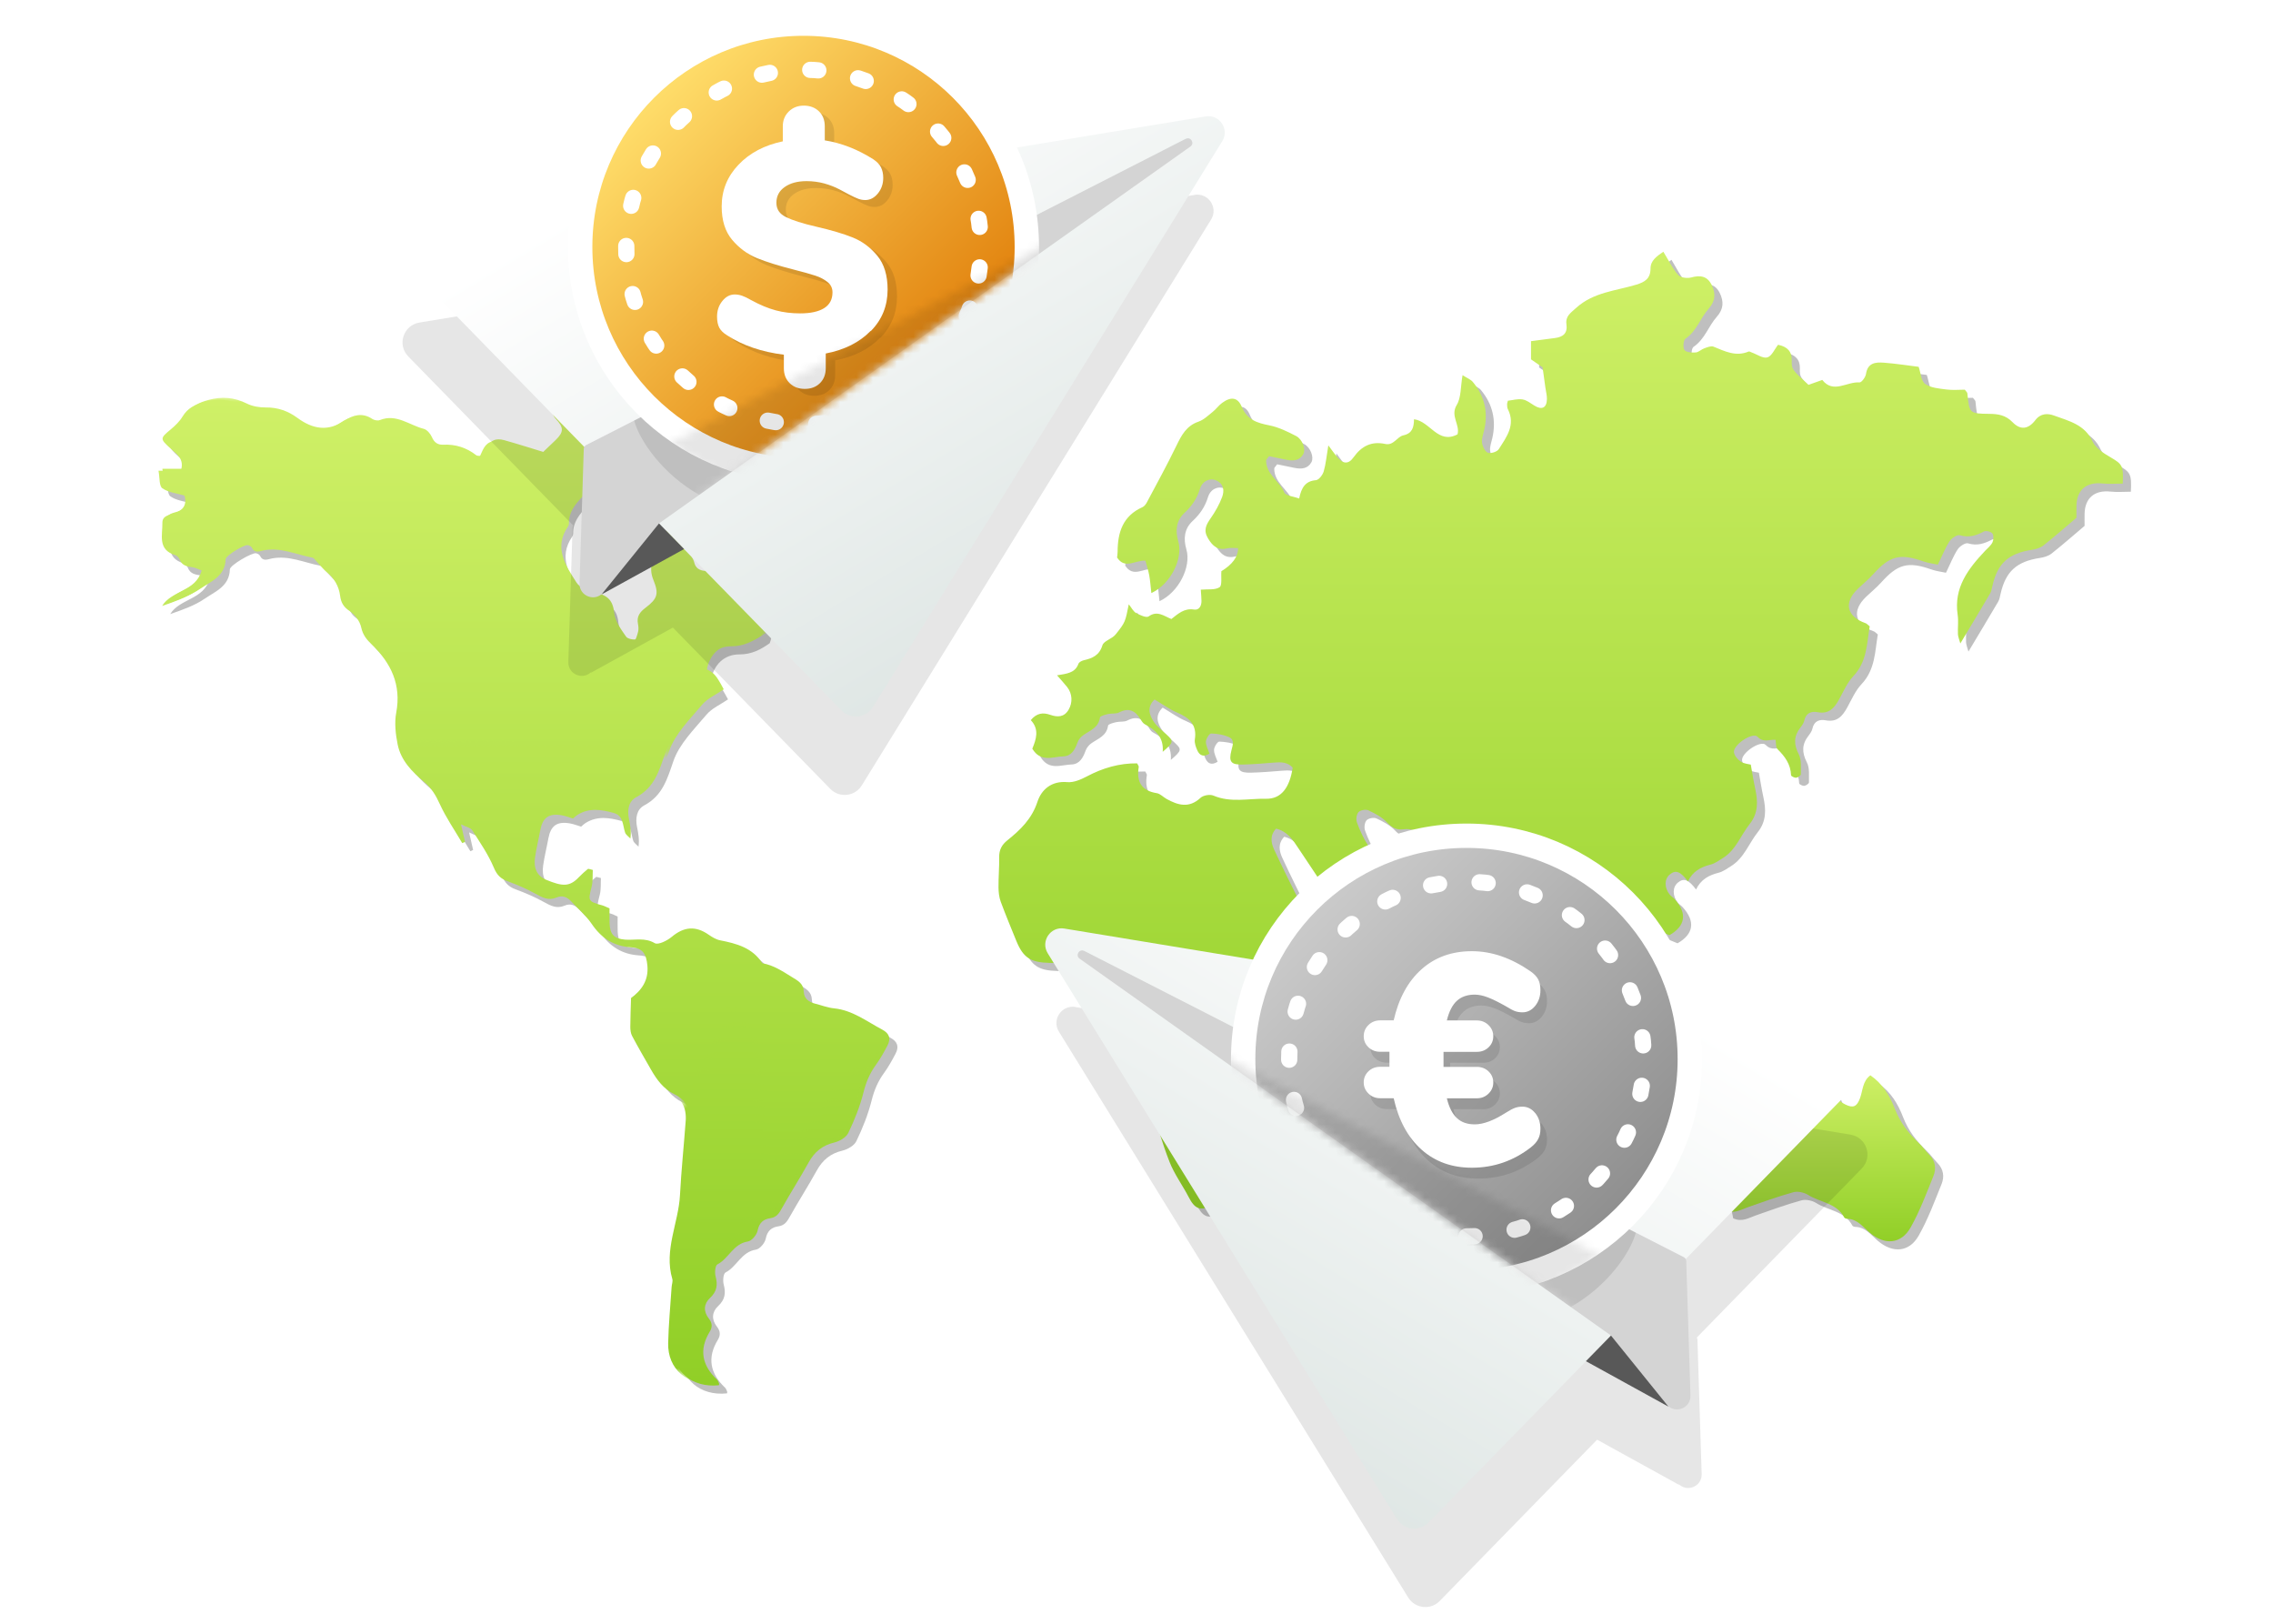 <svg xmlns="http://www.w3.org/2000/svg" width="280" height="200" viewBox="0 0 280 200" fill="none">
<circle cx="130" cy="101" r="72" fill="white" fill-opacity="0.25"/>
<circle cx="233" cy="52" r="26" fill="white" fill-opacity="0.25"/>
<circle cx="37" cy="151" r="16" fill="white" fill-opacity="0.25"/>
<path fill-rule="evenodd" clip-rule="evenodd" d="M205.9 32.006C206.555 33.069 207.031 34.072 207.733 34.877C208.018 35.206 208.846 35.309 209.331 35.175C210.453 34.864 211.318 35.005 211.848 36.09C212.352 37.114 212.337 38.067 211.491 39.01C210.456 40.167 210.011 41.781 208.626 42.718C208.363 42.896 208.288 43.802 208.498 44.112C208.695 44.401 209.403 44.447 209.877 44.413C210.24 44.388 210.569 44.037 210.942 43.905C211.309 43.777 211.779 43.573 212.083 43.699C213.484 44.269 214.837 44.968 216.407 44.297C216.498 44.26 216.655 44.366 216.777 44.41C217.432 44.642 218.175 45.181 218.714 45.021C219.259 44.861 219.601 44.009 220.03 43.467C221.185 43.694 221.749 44.326 221.719 45.363C221.688 46.469 221.735 46.541 223.778 48.402C224.28 48.224 224.822 48.033 225.48 47.798C226.837 49.531 228.504 47.983 230.065 48.102C230.315 48.12 230.804 47.462 230.861 47.074C231.064 45.676 232.048 45.594 233.073 45.673C234.524 45.782 235.963 46.011 237.351 46.181C237.623 46.973 237.664 47.964 238.153 48.299C238.855 48.782 239.877 48.857 240.779 48.976C241.547 49.076 242.343 48.998 243.036 48.998C243.205 49.23 243.34 49.333 243.349 49.443C243.593 51.922 243.6 51.947 246.057 51.975C247.138 51.987 248.065 52.122 248.918 53.003C249.892 54.009 250.858 53.877 251.719 52.755C252.396 51.871 253.274 51.906 254.038 52.188C255.859 52.859 257.83 53.288 258.792 55.41C259.159 56.218 260.146 56.832 260.974 57.318C262.428 58.17 262.6 58.352 262.49 60.565C261.669 60.565 260.826 60.64 259.999 60.552C258.04 60.336 256.834 61.323 256.79 63.272C256.777 63.861 256.79 64.451 256.79 64.773C255.326 66.011 254.048 67.139 252.71 68.192C252.327 68.493 251.779 68.65 251.284 68.725C248.423 69.161 247.069 70.38 246.439 73.153C246.367 73.473 246.314 73.821 246.154 74.097C244.988 76.083 243.797 78.058 242.484 80.255C242.349 79.756 242.205 79.44 242.189 79.117C242.152 78.321 242.271 77.509 242.155 76.729C241.654 73.382 243.455 71.054 245.546 68.835C245.859 68.5 246.257 68.196 246.445 67.798C246.589 67.49 246.614 66.945 246.433 66.707C246.254 66.478 245.646 66.331 245.392 66.463C244.439 66.964 243.543 67.259 242.431 66.926C242.095 66.829 241.412 67.281 241.162 67.66C240.629 68.471 240.275 69.402 239.717 70.546C239.234 70.439 238.538 70.361 237.893 70.135C235.047 69.136 233.781 69.465 231.751 71.727C231.18 72.367 230.5 72.909 229.88 73.504C228.075 75.228 228.463 76.942 230.842 77.773C230.955 77.813 231.046 77.926 231.321 78.149C230.958 80.22 231.02 82.464 229.306 84.278C228.554 85.074 228.093 86.159 227.551 87.143C226.968 88.202 226.307 88.985 224.903 88.722C224.139 88.578 223.459 88.807 223.261 89.753C223.198 90.057 222.985 90.355 222.788 90.609C221.954 91.674 221.948 92.689 222.584 93.915C222.938 94.598 222.822 95.541 222.838 96.369C222.841 96.516 222.475 96.77 222.258 96.795C222.055 96.817 221.635 96.607 221.632 96.488C221.581 95.137 220.879 94.172 219.958 93.269C219.736 93.05 219.798 92.542 219.72 92.126C218.921 92.056 218.234 92.52 217.504 91.749C216.915 91.129 214.512 92.715 214.596 93.648C214.634 94.065 215.054 94.557 215.433 94.808C215.847 95.081 216.42 95.109 216.671 95.178C216.874 96.306 217.015 97.237 217.216 98.155C217.554 99.697 217.608 101.145 216.539 102.492C215.436 103.88 214.85 105.679 213.252 106.676C212.753 106.986 212.255 107.362 211.704 107.497C210.485 107.801 209.497 108.355 208.93 109.562C207.99 108.312 207.413 108.114 206.69 108.713C206.009 109.274 206.006 110.367 206.696 111.201C206.865 111.402 207.103 111.543 207.282 111.737C208.899 113.511 208.604 115.071 206.652 116.187C205.333 115.651 204.17 115.175 203.045 114.717C202.105 116.237 202.13 116.663 203.045 117.685C203.527 118.227 204.016 118.763 204.483 119.318C204.537 119.38 204.464 119.553 204.424 119.872C202.75 118.634 200.998 117.744 201.24 115.187C201.431 113.157 199.808 111.361 197.639 110.875C197.551 110.298 197.517 109.647 197.354 109.029C196.809 106.93 195.107 106.488 193.531 107.945C192.807 108.612 191.945 109.133 191.133 109.706C189.341 110.972 187.977 112.401 188.943 114.855C189.077 115.197 189.024 115.651 188.943 116.027C188.78 116.767 188.463 117.475 187.573 117.503C186.671 117.534 186.652 116.717 186.42 116.121C185.821 114.592 185.154 113.084 184.634 111.53C184.283 110.483 184.135 109.371 183.897 108.293C183.411 107.782 182.882 107.24 182.368 106.685C181.265 105.491 180.058 104.573 178.3 104.554C177.623 104.545 176.862 104.288 176.301 103.902C175.552 103.388 174.841 103.012 173.922 103.144C173.06 103.269 172.468 102.953 171.851 102.295C171.246 101.646 170.384 101.195 169.563 100.809C169.24 100.659 168.57 100.784 168.341 101.038C168.097 101.308 168.021 101.941 168.156 102.31C168.516 103.285 168.958 104.253 169.516 105.125C169.739 105.472 170.491 105.855 170.776 105.723C172.327 105.018 173.255 105.974 174.471 106.858C174.145 107.422 173.957 108.011 173.565 108.396C171.719 110.211 169.623 111.696 167.279 112.809C165.765 113.526 164.703 113.323 164.518 111.361C164.48 110.988 164.336 110.587 164.132 110.27C163.095 108.672 162.008 107.102 160.961 105.507C160.268 104.451 159.588 103.401 158.197 103.066C157.404 103.893 157.573 104.821 157.959 105.654C159.012 107.929 160.14 110.173 161.259 112.417C161.553 113.006 161.945 113.548 162.255 114.131C163.142 115.786 164.511 116.491 166.335 116.209C166.856 116.127 167.379 116.055 167.902 116.011C168.003 116.002 168.115 116.14 168.369 116.3C167.774 118.28 166.57 119.907 165.038 121.27C163.267 122.846 162.102 124.846 160.892 126.817C160.124 128.073 160.253 129.318 161.224 130.496C162.791 132.401 162.518 134.576 160.4 135.801C158.889 136.679 158.272 137.911 158.156 139.512C158.075 140.602 157.793 141.518 156.984 142.361C156.37 143 155.984 143.921 155.683 144.783C155.311 145.842 154.712 146.651 153.784 147.246C152.615 147.995 151.509 148.87 150.274 149.484C148.798 150.217 148.159 149.863 147.42 148.434C146.661 146.97 145.649 145.613 145.06 144.09C144.16 141.771 143.436 139.371 142.844 136.955C142.662 136.209 143.051 135.269 143.346 134.476C144.217 132.11 143.891 130.007 142.004 128.305C140.864 127.274 140.613 126.149 141.036 124.73C141.24 124.043 141.318 123.301 141.337 122.58C141.371 121.019 141.337 121.066 139.776 120.79C139.228 120.693 138.645 120.405 138.225 120.032C137.31 119.224 136.332 119.054 135.292 119.593C134.276 120.117 133.305 120.183 132.224 119.838C131.606 119.64 130.92 119.609 130.262 119.597C127.946 119.549 127.037 118.963 126.185 116.867C125.539 115.272 124.872 113.683 124.276 112.066C124.076 111.521 124.007 110.9 124.001 110.314C123.991 109.064 124.104 107.81 124.085 106.56C124.073 105.679 124.414 105.049 125.082 104.513C126.689 103.225 128.103 101.875 128.798 99.756C129.294 98.252 130.528 97.158 132.487 97.337C133.264 97.406 134.16 97.014 134.891 96.629C136.852 95.591 138.892 94.996 141.077 95.024C141.177 95.237 141.296 95.363 141.277 95.466C140.98 97.265 141.581 98.393 143.502 98.697C143.925 98.763 144.286 99.173 144.69 99.399C146.107 100.186 147.476 100.587 148.886 99.271C149.225 98.954 150.049 98.813 150.475 98.995C152.603 99.904 154.797 99.34 156.946 99.386C158.814 99.427 159.864 98.042 160.24 95.554C159.61 94.843 158.77 94.861 157.896 94.933C156.639 95.037 155.383 95.137 154.126 95.171C152.637 95.212 152.327 94.849 152.697 93.41C152.857 92.79 153.089 92.132 152.449 91.825C151.772 91.499 150.958 91.367 150.199 91.345C149.977 91.339 149.56 91.994 149.551 92.354C149.538 92.843 149.829 93.341 149.989 93.827C149.265 94.285 148.773 94.065 148.488 93.42C148.306 93.006 148.122 92.505 148.187 92.082C148.469 90.286 147.532 89.415 146.022 88.778C145.063 88.374 144.201 87.735 143.223 87.158C142.258 88.092 142.565 89.032 143.107 89.866C143.493 90.461 144.098 90.925 144.634 91.414C145.608 92.304 145.605 92.42 144.229 93.602C144.377 91.803 143.342 90.913 142.029 90.211C141.813 90.095 141.647 89.841 141.512 89.615C140.873 88.559 140.083 88.117 138.861 88.75C138.479 88.948 137.949 88.844 137.501 88.948C137.141 89.032 136.523 89.189 136.498 89.377C136.329 90.634 135.285 90.963 134.449 91.546C134.138 91.759 133.85 92.116 133.725 92.47C133.418 93.344 132.973 94.131 131.995 94.162C130.701 94.2 129.2 94.949 128.165 93.219C128.614 92.119 129.08 90.856 127.977 89.7C128.72 88.816 129.478 88.735 130.378 89.048C131.252 89.352 132.083 89.361 132.634 88.421C133.151 87.544 133.104 86.453 132.465 85.635C132.114 85.184 131.719 84.77 131.211 84.181C132.415 83.978 133.443 83.899 133.85 82.755C133.922 82.558 134.251 82.385 134.489 82.329C135.561 82.082 136.417 81.737 136.802 80.483C136.971 79.935 137.981 79.697 138.413 79.161C139.648 77.625 139.61 77.594 140.049 75.432C140.39 75.858 140.6 76.312 140.951 76.507C141.421 76.767 142.217 77.127 142.496 76.926C143.562 76.159 144.367 76.873 145.295 77.246C146.128 76.597 146.89 75.88 148.093 76.08C148.695 76.181 149.015 75.645 149.005 75.027C148.999 74.576 148.952 74.125 148.921 73.63C149.767 73.551 150.666 73.699 151.23 73.332C151.572 73.109 151.393 72.091 151.456 71.355C152.822 70.525 153.511 69.58 153.521 68.518C153.086 68.518 152.631 68.434 152.221 68.534C151.045 68.822 150.416 68.315 149.82 67.331C149.203 66.306 149.576 65.638 150.146 64.82C150.707 64.015 151.208 63.135 151.55 62.216C151.832 61.452 151.766 60.602 150.839 60.182C150.055 59.828 149.121 60.22 148.808 61.232C148.441 62.423 147.811 63.341 146.912 64.175C145.887 65.124 145.759 66.359 146.144 67.666C146.771 69.791 145.207 72.953 142.829 74.05C142.741 73.282 142.697 72.577 142.572 71.884C142.459 71.26 142.258 70.653 142.101 70.06C140.807 69.982 139.585 71.173 138.607 69.668C138.626 69.481 138.673 69.224 138.673 68.963C138.676 66.563 139.328 64.535 141.738 63.467C141.96 63.37 142.149 63.113 142.271 62.887C143.502 60.568 144.775 58.261 145.918 55.895C146.542 54.607 147.15 53.445 148.639 52.934C149.287 52.711 149.839 52.166 150.397 51.721C150.807 51.392 151.121 50.938 151.544 50.627C152.622 49.835 153.471 49.91 153.966 51.11C154.634 52.73 155.865 53.094 157.376 53.395C158.513 53.62 159.616 54.166 160.66 54.705C161.44 55.109 161.879 56.322 161.553 56.923C161.102 57.754 160.3 57.794 159.472 57.632C158.723 57.481 157.974 57.324 157.326 57.19C157.106 57.5 156.968 57.603 156.968 57.707C156.959 59.434 158.62 60.245 159.209 61.674C159.369 62.063 160.306 62.132 161.039 62.404C161.312 61.054 161.807 60.248 163.104 60.145C163.458 60.117 163.929 59.505 164.057 59.079C164.327 58.158 164.408 57.183 164.631 55.855C165.085 56.469 165.358 56.854 165.649 57.218C166.389 58.139 167.081 58.252 167.73 57.337C168.733 55.927 169.958 55.319 171.653 55.685C172.681 55.908 173.092 54.792 173.878 54.62C174.982 54.379 175.17 53.63 175.185 52.639C177.175 52.89 178.128 55.773 180.544 54.501C180.876 53.307 179.626 52.232 180.444 50.888C181.008 49.957 180.914 48.628 181.165 47.208C181.735 47.578 182.171 47.735 182.427 48.042C183.882 49.784 184.339 51.781 183.822 53.999C183.703 54.51 183.496 55.049 183.565 55.544C183.631 55.996 183.932 56.632 184.283 56.763C184.646 56.895 185.42 56.651 185.627 56.325C186.57 54.839 187.733 53.348 186.746 51.398C186.661 51.232 186.658 51.013 186.652 50.816C186.646 50.69 186.702 50.562 186.749 50.358C187.335 50.292 187.965 50.104 188.551 50.198C189.059 50.28 189.532 50.656 189.993 50.944C190.93 51.533 191.531 51.257 191.559 50.157C191.569 49.7 191.437 49.242 191.375 48.785C191.268 48.023 191.165 47.259 191.024 46.246C190.698 46.021 190.168 45.654 189.598 45.262V43.022C190.585 42.893 191.553 42.755 192.525 42.639C193.537 42.517 194.12 42.06 193.963 40.944C193.822 39.947 194.471 39.549 195.157 38.926C197.291 36.989 200.021 36.829 202.547 36.068C203.628 35.742 204.314 35.322 204.32 34.072C204.32 33.103 205.06 32.583 205.906 32L205.9 32.006Z" fill="black" fill-opacity="0.25"/>
<path fill-rule="evenodd" clip-rule="evenodd" d="M78.679 123.975C80.042 122.984 80.904 121.762 80.751 119.967C80.622 118.497 80.183 117.773 78.773 117.685C76.589 117.553 75.078 116.554 73.875 114.78C73.183 113.762 72.198 112.94 71.355 112.019C70.854 111.471 70.24 111.251 69.563 111.546C68.563 111.978 67.808 111.546 66.965 111.085C65.871 110.484 64.715 109.979 63.54 109.55C62.672 109.233 62.217 108.785 61.832 107.87C61.149 106.244 60.121 104.758 59.165 103.257C58.98 102.966 58.475 102.878 57.786 102.53C58.015 103.517 58.146 104.103 58.281 104.692C58.165 104.742 58.052 104.793 57.94 104.846C57.003 103.248 55.937 101.706 55.172 100.029C54.69 98.967 54.148 98.061 53.258 97.318C51.763 96.071 50.384 94.674 49.986 92.699C49.729 91.427 49.575 90.038 49.81 88.782C50.453 85.338 49.177 82.687 46.799 80.389C46.178 79.788 45.693 79.218 45.495 78.281C45.335 77.525 44.724 76.689 44.069 76.262C43.298 75.758 43.004 75.206 42.894 74.363C42.74 73.21 42.195 72.248 41.271 71.49C40.819 71.12 40.459 70.637 40.049 70.211C39.867 70.023 39.691 69.728 39.472 69.684C37.501 69.308 35.602 68.396 33.53 68.779C32.932 68.888 32.396 69.211 32.014 68.44C31.941 68.296 31.713 68.18 31.537 68.146C31.042 68.045 28.328 69.615 28.316 70.129C28.269 72.198 26.536 72.843 25.232 73.733C23.966 74.601 22.459 75.122 20.97 75.635C22.145 73.711 25.119 73.884 25.84 71.264C25.426 71.113 25.091 70.928 24.734 70.875C24.06 70.775 23.43 70.687 23.139 69.926C23.054 69.703 22.813 69.446 22.593 69.377C20.387 68.713 21.029 66.914 21.004 65.407C20.989 64.517 21.813 64.451 22.412 64.25C23.533 63.877 24.063 63.219 23.724 62.041C22.766 61.756 21.731 61.659 20.995 61.139C20.591 60.853 20.691 59.854 20.525 58.976H23.279C23.75 57.516 22.747 56.92 22.001 56.237C20.697 55.046 20.703 54.999 22.026 53.896C22.578 53.435 23.123 52.912 23.489 52.304C24.129 51.248 25.035 50.822 26.191 50.505C27.883 50.045 29.394 50.176 30.951 50.954C31.634 51.295 32.484 51.433 33.255 51.427C34.721 51.411 35.997 51.853 37.147 52.702C39.033 54.09 40.91 54.448 43.001 53.034C43.994 52.364 45.169 52.029 46.36 52.828C46.608 52.994 47.053 53.088 47.316 52.981C49.359 52.163 50.945 53.611 52.722 54.059C53.129 54.163 53.555 54.67 53.734 55.09C54.016 55.758 54.48 56.043 55.107 56.015C56.633 55.943 57.971 56.362 59.177 57.303C59.35 57.434 59.673 57.368 60.024 57.403C60.171 57.08 60.303 56.795 60.431 56.51C60.892 55.51 61.559 55.153 62.64 55.457C64.329 55.93 66.003 56.466 67.611 56.955C68.316 56.284 68.886 55.748 69.444 55.203C70.472 54.2 70.465 53.671 69.434 52.561C68.975 52.068 68.927 51.295 69.29 50.242C69.854 50.778 70.459 51.167 70.801 51.718C71.525 52.884 72.01 54.206 72.794 55.322C73.195 55.889 74.007 56.212 74.693 56.507C74.853 56.576 75.357 56.153 75.511 55.858C75.686 55.529 75.567 55.053 75.721 54.702C75.862 54.382 76.228 53.896 76.442 53.924C76.824 53.971 77.429 54.307 77.473 54.595C77.614 55.498 77.62 56.444 77.488 57.346C77.448 57.632 76.79 58.023 76.42 58.02C75.31 58.008 74.922 58.91 74.201 59.399C73.402 59.938 72.885 60.273 73.038 61.33C73.085 61.649 72.581 62.091 72.27 62.417C71.387 63.348 70.588 64.304 70.606 65.689C70.606 65.817 70.575 65.968 70.503 66.071C68.692 68.7 70.199 70.891 71.547 73C71.938 73.614 72.916 74.012 73.696 74.181C75.154 74.492 76.025 75.002 76.178 76.707C76.272 77.732 77.021 78.747 77.645 79.65C77.855 79.957 78.623 80.079 79.052 79.966C79.322 79.897 79.488 79.246 79.6 78.829C79.682 78.522 79.651 78.161 79.588 77.842C79.406 76.927 79.823 76.381 80.531 75.849C82.007 74.73 82.173 74.128 81.5 72.464C81.183 71.684 81.124 71.001 81.349 70.17C81.572 69.362 81.418 68.456 81.559 67.616C81.622 67.243 81.951 66.726 82.264 66.638C82.618 66.535 83.383 66.739 83.465 66.98C83.972 68.465 85.686 69.004 86.081 70.64C86.348 71.746 88.078 71.856 88.889 70.947C89.184 70.618 89.337 70.164 89.547 69.781C90.478 69.81 90.76 70.405 90.841 71.082C91.042 72.768 91.926 73.978 93.195 75.065C94.402 76.096 95.586 77.271 94.818 79.224C93.743 79.992 92.6 80.612 91.083 80.606C89.203 80.6 87.943 81.869 87.601 83.689C88.463 84.084 88.786 84.463 89.679 86.146C88.776 86.767 87.692 87.234 87.012 88.042C85.505 89.835 83.687 91.621 82.957 93.737C82.183 95.99 81.612 97.998 79.356 99.205C78.406 99.713 78.262 100.803 78.475 101.866C78.629 102.627 78.779 103.392 78.654 104.288C78.428 104.04 78.093 103.827 77.999 103.539C77.695 102.624 77.802 101.464 76.589 101.129C75.1 100.719 73.593 100.468 72.164 101.352C71.945 101.486 71.763 101.674 71.584 101.819C71.073 101.668 70.641 101.493 70.19 101.417C68.598 101.148 67.836 101.709 67.548 103.285C67.347 104.391 67.068 105.488 66.909 106.601C66.711 107.973 67.172 108.914 68.309 109.377C70.243 110.164 71.133 110.283 72.305 109.048C72.653 108.685 73.032 108.349 73.418 108.03C73.48 107.977 73.665 108.074 74.025 108.152C73.988 108.807 74.05 109.525 73.888 110.186C73.43 112.016 73.392 112.003 75.291 112.549C75.483 112.605 75.658 112.705 76.084 112.89C76.084 113.429 76.069 114.072 76.088 114.711C76.131 116.084 76.639 116.629 77.996 116.736C79.212 116.83 80.431 116.447 81.659 117.171C82.076 117.419 83.195 116.861 83.753 116.391C85.245 115.14 86.68 115.009 88.275 116.115C88.704 116.413 89.193 116.717 89.695 116.817C91.738 117.218 93.69 117.735 94.906 119.644C96.31 119.879 97.448 120.672 98.626 121.389C99.309 121.806 99.986 122.166 100.014 123.154C100.036 123.981 100.628 124.429 101.412 124.623C102.183 124.815 102.941 125.119 103.722 125.197C106.006 125.422 107.752 126.801 109.676 127.817C110.578 128.293 110.763 128.942 110.321 129.782C109.895 130.596 109.444 131.414 108.902 132.157C108.146 133.191 107.683 134.291 107.369 135.554C106.94 137.271 106.263 138.951 105.495 140.553C105.232 141.101 104.43 141.568 103.79 141.721C102.314 142.069 101.334 142.872 100.613 144.178C99.56 146.09 98.372 147.93 97.31 149.835C96.968 150.449 96.664 150.938 95.893 151.048C95.047 151.17 94.521 151.599 94.329 152.568C94.226 153.097 93.602 153.846 93.126 153.918C91.33 154.191 90.782 156.009 89.372 156.739C89.105 156.877 89.024 157.742 89.146 158.196C89.434 159.265 89.315 160.083 88.457 160.879C87.701 161.584 87.623 162.524 88.306 163.392C88.729 163.928 88.792 164.439 88.428 165.031C87.078 167.24 87.485 169.189 89.319 170.926C89.45 171.048 89.51 171.255 89.582 171.43C89.604 171.48 89.566 171.559 89.553 171.624C86.257 171.975 83.787 169.891 83.859 166.692C83.909 164.379 84.135 162.073 84.286 159.763C84.308 159.431 84.455 159.07 84.37 158.779C83.311 155.197 85.138 151.884 85.317 148.422C85.476 145.382 85.793 142.355 86.019 139.318C86.138 137.71 85.53 136.497 84.032 135.758C82.731 135.115 81.904 133.99 81.202 132.762C80.412 131.383 79.613 130.007 78.867 128.606C78.692 128.281 78.645 127.851 78.645 127.472C78.648 126.287 78.704 125.106 78.736 123.921L78.663 123.993L78.679 123.975Z" fill="black" fill-opacity="0.25"/>
<path fill-rule="evenodd" clip-rule="evenodd" d="M220.065 135.492C220.901 134.884 221.729 134.235 222.854 135.137C223.292 134.573 223.684 134.135 224.001 133.649C224.486 132.906 225.157 132.853 225.922 133.022C226.805 133.213 226.799 133.821 226.724 134.551C226.599 135.777 227.297 136.538 228.328 137.046C229.284 137.516 229.736 137.319 230.124 136.275C230.481 135.313 230.431 134.16 231.403 133.448C232.923 134.498 233.813 135.987 234.424 137.582C235.066 139.252 236.088 140.575 237.354 141.775C237.83 142.229 238.216 142.781 238.673 143.254C239.416 144.016 239.538 144.94 239.175 145.839C238.307 147.986 237.495 150.183 236.36 152.189C235.192 154.254 233.161 154.401 231.331 152.843C230.484 152.123 229.801 151.145 228.526 151.117C228.404 151.117 228.225 151.042 228.178 150.948C227.241 149.158 225.204 149.114 223.731 148.18C223.239 147.87 222.456 147.701 221.91 147.851C220.005 148.378 218.134 149.055 216.266 149.713C215.401 150.02 214.59 150.559 213.505 150.064C213.458 149.672 213.248 149.177 213.38 148.795C214.041 146.842 213.324 145.015 212.985 143.151C212.882 142.574 212.775 141.975 212.813 141.396C212.891 140.205 213.499 139.424 214.756 139.24C216.837 138.936 218.294 137.544 219.804 136.269C220.008 136.096 220.033 135.708 220.14 135.423L220.068 135.492H220.065Z" fill="black" fill-opacity="0.25"/>
<g filter="url(#filter0_i_535_3073)">
<path fill-rule="evenodd" clip-rule="evenodd" d="M203.9 30.006C204.555 31.069 205.031 32.072 205.733 32.877C206.018 33.206 206.846 33.309 207.331 33.175C208.453 32.864 209.318 33.005 209.848 34.09C210.352 35.114 210.337 36.067 209.491 37.01C208.456 38.167 208.011 39.781 206.626 40.718C206.363 40.896 206.288 41.802 206.498 42.112C206.695 42.401 207.403 42.447 207.877 42.413C208.24 42.388 208.569 42.037 208.942 41.905C209.309 41.777 209.779 41.573 210.083 41.699C211.484 42.269 212.837 42.968 214.407 42.297C214.498 42.26 214.655 42.366 214.777 42.41C215.432 42.642 216.175 43.181 216.714 43.021C217.259 42.861 217.601 42.009 218.03 41.467C219.185 41.694 219.749 42.326 219.719 43.363C219.688 44.469 219.735 44.541 221.778 46.402C222.28 46.224 222.822 46.033 223.48 45.798C224.837 47.531 226.504 45.983 228.065 46.102C228.315 46.12 228.804 45.462 228.861 45.074C229.064 43.676 230.048 43.594 231.073 43.673C232.524 43.782 233.963 44.011 235.351 44.181C235.623 44.973 235.664 45.964 236.153 46.299C236.855 46.782 237.877 46.857 238.779 46.976C239.547 47.076 240.343 46.998 241.036 46.998C241.205 47.23 241.34 47.333 241.349 47.443C241.593 49.922 241.6 49.947 244.057 49.975C245.138 49.987 246.065 50.122 246.918 51.003C247.892 52.009 248.858 51.877 249.719 50.755C250.396 49.871 251.274 49.906 252.038 50.188C253.859 50.859 255.83 51.288 256.792 53.41C257.159 54.218 258.146 54.832 258.974 55.318C260.428 56.17 260.6 56.352 260.49 58.565C259.669 58.565 258.826 58.64 257.999 58.552C256.04 58.336 254.834 59.323 254.79 61.272C254.777 61.861 254.79 62.451 254.79 62.773C253.326 64.011 252.048 65.139 250.71 66.192C250.327 66.493 249.779 66.65 249.284 66.725C246.423 67.161 245.069 68.38 244.439 71.153C244.367 71.473 244.314 71.821 244.154 72.097C242.988 74.083 241.797 76.058 240.484 78.255C240.349 77.756 240.205 77.44 240.189 77.117C240.152 76.321 240.271 75.509 240.155 74.729C239.654 71.382 241.455 69.054 243.546 66.835C243.859 66.5 244.257 66.196 244.445 65.798C244.589 65.49 244.614 64.945 244.433 64.707C244.254 64.478 243.646 64.331 243.392 64.463C242.439 64.964 241.543 65.259 240.431 64.926C240.095 64.829 239.412 65.281 239.162 65.66C238.629 66.471 238.275 67.402 237.717 68.546C237.234 68.439 236.538 68.361 235.893 68.135C233.047 67.136 231.781 67.465 229.751 69.727C229.18 70.367 228.5 70.909 227.88 71.504C226.075 73.228 226.463 74.942 228.842 75.773C228.955 75.813 229.046 75.926 229.321 76.149C228.958 78.22 229.02 80.464 227.306 82.278C226.554 83.074 226.093 84.159 225.551 85.143C224.968 86.202 224.307 86.985 222.903 86.722C222.139 86.578 221.459 86.807 221.261 87.753C221.198 88.057 220.985 88.355 220.788 88.609C219.954 89.674 219.948 90.689 220.584 91.915C220.938 92.598 220.822 93.541 220.838 94.369C220.841 94.516 220.475 94.77 220.258 94.795C220.055 94.817 219.635 94.607 219.632 94.488C219.581 93.137 218.879 92.172 217.958 91.269C217.736 91.05 217.798 90.542 217.72 90.126C216.921 90.056 216.234 90.52 215.504 89.749C214.915 89.129 212.512 90.715 212.596 91.648C212.634 92.065 213.054 92.557 213.433 92.808C213.847 93.081 214.42 93.109 214.671 93.178C214.874 94.306 215.015 95.237 215.216 96.155C215.554 97.697 215.608 99.145 214.539 100.492C213.436 101.88 212.85 103.679 211.252 104.676C210.753 104.986 210.255 105.362 209.704 105.497C208.485 105.801 207.497 106.355 206.93 107.562C205.99 106.312 205.413 106.114 204.69 106.713C204.009 107.274 204.006 108.367 204.696 109.201C204.865 109.402 205.103 109.543 205.282 109.737C206.899 111.511 206.604 113.071 204.652 114.187C203.333 113.651 202.17 113.175 201.045 112.717C200.105 114.237 200.13 114.663 201.045 115.685C201.527 116.227 202.016 116.763 202.483 117.318C202.537 117.38 202.464 117.553 202.424 117.872C200.75 116.634 198.998 115.744 199.24 113.187C199.431 111.157 197.808 109.361 195.639 108.875C195.551 108.298 195.517 107.647 195.354 107.029C194.809 104.93 193.107 104.488 191.531 105.945C190.807 106.612 189.945 107.133 189.133 107.706C187.341 108.972 185.977 110.401 186.943 112.855C187.077 113.197 187.024 113.651 186.943 114.027C186.78 114.767 186.463 115.475 185.573 115.503C184.671 115.534 184.652 114.717 184.42 114.121C183.821 112.592 183.154 111.084 182.634 109.53C182.283 108.483 182.135 107.371 181.897 106.293C181.411 105.782 180.882 105.24 180.368 104.685C179.265 103.491 178.058 102.573 176.3 102.554C175.623 102.545 174.862 102.288 174.301 101.902C173.552 101.388 172.841 101.012 171.922 101.144C171.06 101.269 170.468 100.953 169.851 100.295C169.246 99.646 168.384 99.195 167.563 98.809C167.24 98.659 166.57 98.784 166.341 99.038C166.097 99.308 166.021 99.941 166.156 100.31C166.516 101.285 166.958 102.253 167.516 103.125C167.739 103.472 168.491 103.855 168.776 103.723C170.327 103.018 171.255 103.974 172.471 104.858C172.145 105.422 171.957 106.011 171.565 106.396C169.719 108.211 167.623 109.696 165.279 110.809C163.765 111.526 162.703 111.323 162.518 109.361C162.48 108.988 162.336 108.587 162.132 108.27C161.095 106.672 160.008 105.102 158.961 103.507C158.268 102.451 157.588 101.401 156.197 101.066C155.404 101.893 155.573 102.821 155.959 103.654C157.012 105.929 158.14 108.173 159.259 110.417C159.553 111.006 159.945 111.548 160.255 112.131C161.142 113.786 162.511 114.491 164.335 114.209C164.856 114.127 165.379 114.055 165.902 114.011C166.003 114.002 166.115 114.14 166.369 114.3C165.774 116.28 164.57 117.907 163.038 119.27C161.267 120.846 160.102 122.846 158.892 124.817C158.124 126.073 158.253 127.318 159.224 128.496C160.791 130.401 160.518 132.576 158.4 133.801C156.889 134.679 156.272 135.911 156.156 137.512C156.075 138.602 155.793 139.518 154.984 140.361C154.37 141 153.984 141.921 153.683 142.783C153.311 143.842 152.712 144.651 151.784 145.246C150.615 145.995 149.509 146.87 148.274 147.484C146.798 148.217 146.159 147.863 145.42 146.434C144.661 144.97 143.649 143.613 143.06 142.09C142.16 139.771 141.436 137.371 140.844 134.955C140.662 134.209 141.051 133.269 141.346 132.476C142.217 130.11 141.891 128.007 140.004 126.305C138.864 125.274 138.613 124.149 139.036 122.73C139.24 122.043 139.318 121.301 139.337 120.58C139.371 119.019 139.337 119.066 137.776 118.79C137.228 118.693 136.645 118.405 136.225 118.032C135.31 117.224 134.332 117.054 133.292 117.593C132.276 118.117 131.305 118.183 130.224 117.838C129.606 117.64 128.92 117.609 128.262 117.597C125.946 117.549 125.037 116.963 124.185 114.867C123.539 113.272 122.872 111.683 122.276 110.066C122.076 109.521 122.007 108.9 122.001 108.314C121.991 107.064 122.104 105.81 122.085 104.56C122.073 103.679 122.414 103.049 123.082 102.513C124.689 101.225 126.103 99.875 126.798 97.756C127.294 96.252 128.528 95.158 130.487 95.337C131.264 95.406 132.16 95.014 132.891 94.629C134.852 93.591 136.892 92.996 139.077 93.024C139.177 93.237 139.296 93.363 139.277 93.466C138.98 95.265 139.581 96.393 141.502 96.697C141.925 96.763 142.286 97.173 142.69 97.399C144.107 98.186 145.476 98.587 146.886 97.271C147.225 96.954 148.049 96.813 148.475 96.995C150.603 97.904 152.797 97.34 154.946 97.386C156.814 97.427 157.864 96.042 158.24 93.554C157.61 92.843 156.77 92.861 155.896 92.933C154.639 93.037 153.383 93.137 152.126 93.171C150.637 93.212 150.327 92.849 150.697 91.41C150.857 90.79 151.089 90.132 150.449 89.825C149.772 89.499 148.958 89.367 148.199 89.345C147.977 89.339 147.56 89.994 147.551 90.354C147.538 90.843 147.829 91.341 147.989 91.827C147.265 92.285 146.773 92.065 146.488 91.42C146.306 91.006 146.122 90.505 146.187 90.082C146.469 88.286 145.532 87.415 144.022 86.778C143.063 86.374 142.201 85.735 141.223 85.158C140.258 86.092 140.565 87.032 141.107 87.866C141.493 88.461 142.098 88.925 142.634 89.414C143.608 90.304 143.605 90.42 142.229 91.602C142.377 89.803 141.342 88.913 140.029 88.211C139.813 88.095 139.647 87.841 139.512 87.615C138.873 86.559 138.083 86.117 136.861 86.75C136.479 86.948 135.949 86.844 135.501 86.948C135.141 87.032 134.523 87.189 134.498 87.377C134.329 88.634 133.285 88.963 132.449 89.546C132.138 89.759 131.85 90.116 131.725 90.47C131.418 91.344 130.973 92.131 129.995 92.162C128.701 92.2 127.2 92.949 126.165 91.219C126.614 90.119 127.08 88.856 125.977 87.7C126.72 86.816 127.478 86.735 128.378 87.048C129.252 87.352 130.083 87.361 130.634 86.421C131.151 85.544 131.104 84.453 130.465 83.635C130.114 83.184 129.719 82.77 129.211 82.181C130.415 81.978 131.443 81.899 131.85 80.755C131.922 80.558 132.251 80.385 132.489 80.329C133.561 80.082 134.417 79.737 134.802 78.483C134.971 77.935 135.981 77.697 136.413 77.161C137.648 75.625 137.61 75.594 138.049 73.432C138.39 73.858 138.6 74.312 138.951 74.507C139.421 74.767 140.217 75.127 140.496 74.926C141.562 74.159 142.367 74.873 143.295 75.246C144.128 74.597 144.89 73.88 146.093 74.08C146.695 74.181 147.015 73.645 147.005 73.027C146.999 72.576 146.952 72.125 146.921 71.63C147.767 71.551 148.666 71.699 149.23 71.332C149.572 71.109 149.393 70.091 149.456 69.355C150.822 68.525 151.511 67.58 151.521 66.518C151.086 66.518 150.631 66.434 150.221 66.534C149.045 66.822 148.416 66.315 147.82 65.331C147.203 64.306 147.576 63.638 148.146 62.821C148.707 62.015 149.208 61.135 149.55 60.216C149.832 59.452 149.766 58.602 148.839 58.182C148.055 57.828 147.121 58.22 146.808 59.232C146.441 60.423 145.811 61.341 144.912 62.175C143.887 63.124 143.759 64.359 144.144 65.666C144.771 67.791 143.207 70.953 140.829 72.05C140.741 71.282 140.697 70.577 140.572 69.884C140.459 69.26 140.258 68.653 140.101 68.06C138.807 67.982 137.585 69.173 136.607 67.668C136.626 67.481 136.673 67.224 136.673 66.963C136.676 64.563 137.328 62.535 139.738 61.467C139.96 61.37 140.149 61.113 140.271 60.887C141.502 58.568 142.775 56.261 143.918 53.895C144.542 52.607 145.15 51.445 146.639 50.934C147.287 50.711 147.839 50.166 148.397 49.721C148.807 49.392 149.121 48.938 149.544 48.627C150.622 47.835 151.471 47.91 151.966 49.11C152.634 50.73 153.865 51.094 155.376 51.395C156.513 51.62 157.616 52.166 158.66 52.705C159.44 53.109 159.879 54.322 159.553 54.923C159.102 55.754 158.3 55.794 157.472 55.632C156.723 55.481 155.974 55.324 155.326 55.19C155.106 55.5 154.968 55.603 154.968 55.707C154.959 57.434 156.62 58.245 157.209 59.674C157.369 60.063 158.306 60.132 159.039 60.404C159.312 59.054 159.807 58.248 161.104 58.145C161.458 58.117 161.929 57.505 162.057 57.079C162.327 56.158 162.408 55.183 162.631 53.855C163.085 54.469 163.358 54.854 163.649 55.218C164.389 56.139 165.081 56.252 165.73 55.337C166.733 53.927 167.958 53.319 169.653 53.685C170.681 53.908 171.092 52.792 171.878 52.62C172.982 52.379 173.17 51.63 173.185 50.639C175.175 50.89 176.128 53.773 178.544 52.501C178.876 51.307 177.626 50.232 178.444 48.888C179.008 47.957 178.914 46.628 179.165 45.208C179.735 45.578 180.171 45.735 180.427 46.042C181.882 47.784 182.339 49.781 181.822 51.999C181.703 52.51 181.496 53.049 181.565 53.544C181.631 53.996 181.932 54.632 182.283 54.763C182.646 54.895 183.42 54.651 183.627 54.325C184.57 52.839 185.733 51.348 184.746 49.398C184.661 49.232 184.658 49.013 184.652 48.816C184.646 48.69 184.702 48.562 184.749 48.358C185.335 48.292 185.965 48.104 186.551 48.198C187.059 48.28 187.532 48.656 187.993 48.944C188.93 49.533 189.531 49.257 189.559 48.157C189.569 47.7 189.437 47.242 189.375 46.785C189.268 46.023 189.165 45.259 189.024 44.246C188.698 44.021 188.168 43.654 187.598 43.262V41.022C188.585 40.893 189.553 40.755 190.525 40.639C191.537 40.517 192.12 40.06 191.963 38.944C191.822 37.947 192.471 37.549 193.157 36.926C195.291 34.989 198.021 34.829 200.547 34.068C201.628 33.742 202.314 33.322 202.32 32.072C202.32 31.103 203.06 30.583 203.906 30L203.9 30.006Z" fill="url(#paint0_linear_535_3073)"/>
</g>
<g filter="url(#filter1_i_535_3073)">
<path fill-rule="evenodd" clip-rule="evenodd" d="M76.679 121.975C78.042 120.984 78.904 119.762 78.751 117.967C78.622 116.497 78.183 115.773 76.773 115.685C74.589 115.553 73.078 114.554 71.875 112.78C71.183 111.762 70.198 110.94 69.355 110.019C68.854 109.471 68.24 109.251 67.563 109.546C66.563 109.978 65.808 109.546 64.965 109.085C63.871 108.484 62.715 107.979 61.54 107.55C60.672 107.233 60.217 106.785 59.832 105.87C59.149 104.244 58.121 102.758 57.165 101.257C56.98 100.966 56.475 100.878 55.786 100.53C56.015 101.517 56.146 102.103 56.281 102.692C56.165 102.742 56.052 102.793 55.94 102.846C55.003 101.248 53.937 99.706 53.172 98.029C52.69 96.967 52.148 96.061 51.258 95.318C49.763 94.071 48.384 92.674 47.986 90.699C47.729 89.427 47.575 88.038 47.81 86.782C48.453 83.338 47.177 80.687 44.799 78.389C44.178 77.788 43.693 77.218 43.495 76.281C43.335 75.525 42.724 74.689 42.069 74.262C41.298 73.758 41.004 73.206 40.894 72.363C40.74 71.21 40.195 70.248 39.271 69.49C38.819 69.12 38.459 68.637 38.049 68.211C37.867 68.023 37.691 67.728 37.472 67.684C35.501 67.308 33.602 66.396 31.53 66.779C30.932 66.888 30.396 67.211 30.014 66.44C29.941 66.296 29.713 66.18 29.537 66.146C29.042 66.045 26.328 67.615 26.316 68.129C26.269 70.198 24.536 70.843 23.232 71.733C21.966 72.601 20.459 73.122 18.97 73.635C20.145 71.711 23.119 71.884 23.84 69.264C23.426 69.113 23.091 68.928 22.734 68.875C22.06 68.775 21.43 68.687 21.139 67.926C21.054 67.703 20.813 67.446 20.593 67.377C18.387 66.713 19.029 64.914 19.004 63.407C18.989 62.517 19.813 62.451 20.412 62.25C21.533 61.877 22.063 61.219 21.724 60.041C20.766 59.756 19.731 59.659 18.995 59.139C18.591 58.853 18.691 57.854 18.525 56.976H21.279C21.75 55.516 20.747 54.92 20.001 54.237C18.697 53.046 18.703 52.999 20.026 51.896C20.578 51.435 21.123 50.912 21.489 50.304C22.129 49.248 23.035 48.822 24.191 48.505C25.883 48.045 27.394 48.176 28.951 48.954C29.634 49.295 30.484 49.433 31.255 49.427C32.721 49.411 33.997 49.853 35.147 50.702C37.033 52.09 38.91 52.448 41.001 51.034C41.994 50.364 43.169 50.029 44.36 50.828C44.608 50.994 45.053 51.088 45.316 50.981C47.359 50.163 48.945 51.611 50.722 52.059C51.129 52.163 51.555 52.67 51.734 53.09C52.016 53.758 52.48 54.043 53.107 54.015C54.633 53.943 55.971 54.362 57.177 55.303C57.35 55.434 57.673 55.368 58.024 55.403C58.171 55.08 58.303 54.795 58.431 54.51C58.892 53.51 59.559 53.153 60.64 53.457C62.329 53.93 64.003 54.466 65.611 54.955C66.316 54.284 66.886 53.748 67.444 53.203C68.472 52.2 68.465 51.671 67.434 50.561C66.975 50.068 66.927 49.295 67.29 48.242C67.854 48.778 68.459 49.167 68.801 49.718C69.525 50.884 70.01 52.206 70.794 53.322C71.195 53.889 72.007 54.212 72.693 54.507C72.853 54.576 73.357 54.153 73.511 53.858C73.686 53.529 73.567 53.053 73.721 52.702C73.862 52.382 74.228 51.896 74.442 51.924C74.824 51.971 75.429 52.307 75.473 52.595C75.614 53.498 75.62 54.444 75.488 55.346C75.448 55.632 74.79 56.023 74.42 56.02C73.31 56.008 72.922 56.91 72.201 57.399C71.402 57.938 70.885 58.273 71.038 59.33C71.085 59.649 70.581 60.091 70.27 60.417C69.387 61.348 68.588 62.304 68.606 63.689C68.606 63.817 68.575 63.968 68.503 64.071C66.692 66.7 68.199 68.891 69.547 71C69.938 71.614 70.916 72.012 71.696 72.181C73.154 72.492 74.025 73.002 74.178 74.707C74.272 75.732 75.021 76.747 75.645 77.65C75.855 77.957 76.623 78.079 77.052 77.966C77.322 77.897 77.488 77.246 77.6 76.829C77.682 76.522 77.651 76.161 77.588 75.842C77.406 74.927 77.823 74.381 78.531 73.849C80.007 72.73 80.173 72.128 79.5 70.464C79.183 69.684 79.124 69.001 79.349 68.17C79.572 67.362 79.418 66.456 79.559 65.616C79.622 65.243 79.951 64.726 80.264 64.638C80.618 64.535 81.383 64.739 81.465 64.98C81.972 66.465 83.686 67.004 84.081 68.64C84.348 69.746 86.078 69.856 86.889 68.947C87.184 68.618 87.337 68.164 87.547 67.781C88.478 67.81 88.76 68.405 88.841 69.082C89.042 70.768 89.926 71.978 91.195 73.065C92.402 74.096 93.586 75.271 92.818 77.224C91.743 77.992 90.6 78.612 89.083 78.606C87.203 78.6 85.943 79.869 85.601 81.689C86.463 82.084 86.786 82.463 87.679 84.146C86.776 84.767 85.692 85.234 85.012 86.042C83.505 87.835 81.687 89.621 80.957 91.737C80.183 93.99 79.612 95.998 77.356 97.205C76.406 97.713 76.262 98.803 76.475 99.866C76.629 100.627 76.779 101.392 76.654 102.288C76.428 102.04 76.093 101.827 75.999 101.539C75.695 100.624 75.802 99.465 74.589 99.129C73.1 98.719 71.593 98.468 70.164 99.352C69.945 99.486 69.763 99.674 69.584 99.819C69.073 99.668 68.641 99.493 68.19 99.417C66.598 99.148 65.836 99.709 65.548 101.285C65.347 102.391 65.068 103.488 64.909 104.601C64.711 105.973 65.172 106.914 66.309 107.377C68.243 108.164 69.133 108.283 70.305 107.048C70.653 106.685 71.032 106.349 71.418 106.03C71.48 105.977 71.665 106.074 72.025 106.152C71.988 106.807 72.05 107.525 71.888 108.186C71.43 110.016 71.392 110.003 73.291 110.549C73.483 110.605 73.658 110.705 74.084 110.89C74.084 111.429 74.069 112.072 74.088 112.711C74.131 114.084 74.639 114.629 75.996 114.736C77.212 114.83 78.431 114.447 79.659 115.171C80.076 115.419 81.195 114.861 81.753 114.391C83.245 113.14 84.68 113.009 86.275 114.115C86.704 114.413 87.193 114.717 87.695 114.817C89.738 115.218 91.69 115.735 92.906 117.644C94.31 117.879 95.448 118.672 96.626 119.389C97.309 119.806 97.986 120.166 98.014 121.154C98.036 121.981 98.628 122.429 99.412 122.623C100.183 122.815 100.941 123.119 101.722 123.197C104.006 123.422 105.752 124.801 107.676 125.817C108.578 126.293 108.763 126.942 108.321 127.782C107.895 128.596 107.444 129.414 106.902 130.157C106.146 131.191 105.683 132.291 105.369 133.554C104.94 135.271 104.263 136.951 103.495 138.553C103.232 139.101 102.43 139.568 101.79 139.721C100.314 140.069 99.334 140.872 98.613 142.178C97.56 144.09 96.372 145.93 95.31 147.835C94.968 148.449 94.664 148.938 93.893 149.048C93.047 149.17 92.521 149.599 92.329 150.568C92.226 151.097 91.602 151.846 91.126 151.918C89.33 152.191 88.782 154.009 87.372 154.739C87.105 154.877 87.024 155.742 87.146 156.196C87.434 157.265 87.315 158.083 86.457 158.879C85.701 159.584 85.623 160.524 86.306 161.392C86.729 161.928 86.792 162.439 86.428 163.031C85.078 165.24 85.485 167.189 87.319 168.926C87.45 169.048 87.51 169.255 87.582 169.43C87.604 169.48 87.566 169.559 87.553 169.624C84.257 169.975 81.787 167.891 81.859 164.692C81.909 162.379 82.135 160.073 82.286 157.763C82.308 157.431 82.455 157.07 82.37 156.779C81.311 153.197 83.138 149.884 83.317 146.422C83.476 143.382 83.793 140.355 84.019 137.318C84.138 135.71 83.53 134.497 82.032 133.758C80.731 133.115 79.904 131.99 79.202 130.762C78.412 129.383 77.613 128.007 76.867 126.606C76.692 126.281 76.645 125.851 76.645 125.472C76.648 124.287 76.704 123.106 76.736 121.921L76.663 121.993L76.679 121.975Z" fill="url(#paint1_linear_535_3073)"/>
</g>
<g filter="url(#filter2_i_535_3073)">
<path fill-rule="evenodd" clip-rule="evenodd" d="M218.065 133.492C218.901 132.884 219.729 132.235 220.854 133.137C221.292 132.573 221.684 132.135 222.001 131.649C222.486 130.906 223.157 130.853 223.922 131.022C224.805 131.213 224.799 131.821 224.724 132.551C224.599 133.777 225.297 134.538 226.328 135.046C227.284 135.516 227.736 135.319 228.124 134.275C228.481 133.313 228.431 132.16 229.403 131.448C230.923 132.498 231.813 133.987 232.424 135.582C233.066 137.252 234.088 138.575 235.354 139.775C235.83 140.229 236.216 140.781 236.673 141.254C237.416 142.016 237.538 142.94 237.175 143.839C236.307 145.986 235.495 148.183 234.36 150.189C233.192 152.254 231.161 152.401 229.331 150.843C228.484 150.123 227.801 149.145 226.526 149.117C226.404 149.117 226.225 149.042 226.178 148.948C225.241 147.158 223.204 147.114 221.731 146.18C221.239 145.87 220.456 145.701 219.91 145.851C218.005 146.378 216.134 147.055 214.266 147.713C213.401 148.02 212.59 148.559 211.505 148.064C211.458 147.672 211.248 147.177 211.38 146.795C212.041 144.842 211.324 143.015 210.985 141.151C210.882 140.574 210.775 139.975 210.813 139.396C210.891 138.205 211.499 137.424 212.756 137.24C214.837 136.936 216.294 135.544 217.804 134.269C218.008 134.096 218.033 133.708 218.14 133.423L218.068 133.492H218.065Z" fill="url(#paint2_linear_535_3073)"/>
</g>
<mask id="mask0_535_3073" style="mask-type:alpha" maskUnits="userSpaceOnUse" x="11" y="48" width="85" height="45">
<path d="M14.5 78L11 48L63.5 50L70.5 48L77.5 50L78.5 56.5L73 62.5H82L96 75L87.5 93L42.5 91L35.5 78H28.5H14.5Z" fill="white"/>
</mask>
<g mask="url(#mask0_535_3073)">
<g filter="url(#filter3_i_535_3073)">
<path fill-rule="evenodd" clip-rule="evenodd" d="M77.154 121.735C78.517 120.745 79.379 119.522 79.226 117.727C79.097 116.257 78.659 115.533 77.248 115.445C75.064 115.314 73.553 114.314 72.35 112.54C71.658 111.522 70.674 110.701 69.831 109.779C69.329 109.231 68.715 109.012 68.038 109.306C67.038 109.739 66.283 109.306 65.44 108.846C64.346 108.244 63.19 107.739 62.015 107.31C61.147 106.993 60.692 106.545 60.307 105.63C59.624 104.004 58.596 102.518 57.64 101.017C57.455 100.726 56.95 100.638 56.261 100.29C56.49 101.277 56.621 101.863 56.756 102.453C56.64 102.503 56.528 102.553 56.415 102.606C55.478 101.008 54.412 99.466 53.648 97.789C53.165 96.727 52.623 95.821 51.733 95.079C50.238 93.831 48.859 92.434 48.461 90.459C48.204 89.187 48.05 87.799 48.285 86.542C48.928 83.098 47.653 80.447 45.274 78.15C44.653 77.548 44.168 76.978 43.97 76.041C43.81 75.285 43.199 74.449 42.544 74.022C41.773 73.518 41.479 72.966 41.369 72.123C41.216 70.97 40.67 70.008 39.746 69.25C39.295 68.88 38.934 68.397 38.524 67.971C38.342 67.783 38.166 67.489 37.947 67.445C35.976 67.069 34.077 66.157 32.005 66.539C31.407 66.649 30.871 66.971 30.489 66.201C30.416 66.056 30.188 65.94 30.012 65.906C29.517 65.806 26.803 67.376 26.791 67.89C26.744 69.958 25.011 70.603 23.707 71.493C22.441 72.362 20.934 72.882 19.445 73.396C20.62 71.472 23.594 71.644 24.315 69.024C23.901 68.874 23.566 68.689 23.209 68.635C22.535 68.535 21.905 68.448 21.614 67.686C21.529 67.463 21.288 67.207 21.068 67.138C18.862 66.473 19.505 64.674 19.48 63.167C19.464 62.277 20.288 62.211 20.887 62.011C22.009 61.638 22.538 60.98 22.2 59.801C21.241 59.516 20.206 59.419 19.47 58.899C19.066 58.614 19.166 57.614 19 56.736H21.755C22.225 55.276 21.222 54.681 20.476 53.997C19.172 52.807 19.179 52.76 20.501 51.657C21.053 51.196 21.598 50.672 21.965 50.065C22.604 49.008 23.51 48.582 24.666 48.266C26.358 47.805 27.869 47.937 29.426 48.714C30.109 49.055 30.959 49.193 31.73 49.187C33.196 49.171 34.472 49.613 35.622 50.462C37.508 51.851 39.386 52.208 41.476 50.795C42.469 50.124 43.644 49.789 44.835 50.588C45.083 50.754 45.528 50.848 45.791 50.741C47.834 49.923 49.42 51.371 51.197 51.819C51.604 51.923 52.031 52.431 52.209 52.85C52.491 53.518 52.955 53.803 53.582 53.775C55.108 53.703 56.446 54.123 57.653 55.063C57.825 55.194 58.148 55.129 58.499 55.163C58.646 54.84 58.778 54.555 58.906 54.27C59.367 53.27 60.034 52.913 61.115 53.217C62.804 53.69 64.478 54.226 66.086 54.715C66.791 54.044 67.361 53.508 67.919 52.963C68.947 51.96 68.941 51.431 67.909 50.322C67.45 49.828 67.402 49.055 67.765 48.002C68.329 48.538 68.934 48.927 69.276 49.478C70 50.644 70.486 51.967 71.269 53.082C71.67 53.65 72.482 53.972 73.168 54.267C73.328 54.336 73.832 53.913 73.986 53.618C74.162 53.289 74.042 52.813 74.196 52.462C74.337 52.142 74.704 51.657 74.917 51.685C75.299 51.732 75.904 52.067 75.948 52.355C76.089 53.258 76.095 54.204 75.963 55.107C75.923 55.392 75.265 55.784 74.895 55.781C73.785 55.768 73.397 56.671 72.676 57.16C71.877 57.699 71.36 58.034 71.513 59.09C71.56 59.41 71.056 59.851 70.746 60.177C69.862 61.108 69.063 62.064 69.082 63.449C69.082 63.578 69.05 63.728 68.978 63.831C67.167 66.461 68.674 68.651 70.022 70.76C70.413 71.374 71.391 71.772 72.171 71.942C73.629 72.252 74.5 72.763 74.653 74.468C74.748 75.492 75.496 76.508 76.12 77.41C76.33 77.717 77.098 77.84 77.527 77.727C77.797 77.658 77.963 77.006 78.076 76.589C78.157 76.282 78.126 75.922 78.063 75.602C77.881 74.687 78.298 74.142 79.006 73.609C80.482 72.49 80.648 71.888 79.975 70.224C79.658 69.444 79.599 68.761 79.824 67.93C80.047 67.122 79.893 66.216 80.034 65.376C80.097 65.003 80.426 64.486 80.739 64.399C81.094 64.295 81.858 64.499 81.94 64.74C82.447 66.226 84.162 66.765 84.556 68.4C84.823 69.507 86.553 69.616 87.364 68.708C87.659 68.379 87.812 67.924 88.022 67.542C88.953 67.57 89.235 68.165 89.317 68.842C89.517 70.528 90.401 71.738 91.67 72.825C92.877 73.856 94.061 75.032 93.293 76.984C92.219 77.752 91.075 78.372 89.558 78.366C87.678 78.36 86.418 79.629 86.076 81.45C86.938 81.844 87.261 82.224 88.154 83.907C87.251 84.527 86.167 84.994 85.487 85.803C83.98 87.595 82.162 89.381 81.432 91.497C80.658 93.75 80.088 95.759 77.831 96.965C76.882 97.473 76.737 98.564 76.951 99.626C77.104 100.387 77.255 101.152 77.129 102.048C76.904 101.801 76.568 101.588 76.474 101.299C76.17 100.384 76.277 99.225 75.064 98.889C73.576 98.479 72.068 98.228 70.639 99.112C70.42 99.247 70.238 99.435 70.059 99.579C69.549 99.428 69.116 99.253 68.665 99.178C67.073 98.908 66.311 99.469 66.023 101.045C65.822 102.152 65.543 103.249 65.384 104.361C65.186 105.734 65.647 106.674 66.784 107.138C68.718 107.924 69.608 108.043 70.78 106.809C71.128 106.445 71.507 106.11 71.893 105.79C71.955 105.737 72.14 105.834 72.501 105.912C72.463 106.567 72.526 107.285 72.363 107.946C71.905 109.776 71.868 109.764 73.767 110.309C73.958 110.365 74.133 110.466 74.559 110.651C74.559 111.19 74.544 111.832 74.563 112.471C74.606 113.844 75.114 114.389 76.471 114.496C77.687 114.59 78.906 114.207 80.135 114.931C80.551 115.179 81.67 114.621 82.228 114.151C83.72 112.901 85.155 112.769 86.75 113.875C87.179 114.173 87.668 114.477 88.17 114.577C90.213 114.978 92.165 115.495 93.381 117.404C94.785 117.639 95.923 118.432 97.101 119.15C97.784 119.566 98.461 119.927 98.489 120.914C98.511 121.741 99.103 122.189 99.887 122.384C100.658 122.575 101.416 122.879 102.197 122.957C104.481 123.183 106.227 124.562 108.151 125.577C109.053 126.053 109.238 126.702 108.796 127.542C108.37 128.357 107.919 129.175 107.377 129.917C106.622 130.951 106.158 132.051 105.844 133.314C105.415 135.032 104.738 136.711 103.97 138.313C103.707 138.861 102.905 139.328 102.266 139.482C100.79 139.83 99.809 140.632 99.088 141.939C98.035 143.85 96.847 145.69 95.785 147.595C95.443 148.209 95.139 148.698 94.368 148.808C93.522 148.93 92.996 149.36 92.805 150.328C92.701 150.858 92.078 151.606 91.601 151.679C89.805 151.951 89.257 153.769 87.847 154.499C87.581 154.637 87.499 155.502 87.621 155.956C87.909 157.025 87.79 157.843 86.932 158.639C86.177 159.344 86.098 160.284 86.781 161.152C87.204 161.688 87.267 162.199 86.904 162.791C85.553 165 85.96 166.95 87.794 168.686C87.925 168.808 87.985 169.015 88.057 169.19C88.079 169.24 88.041 169.319 88.029 169.385C84.732 169.736 82.262 167.652 82.335 164.452C82.385 162.139 82.61 159.833 82.761 157.523C82.783 157.191 82.93 156.831 82.845 156.539C81.786 152.957 83.613 149.645 83.792 146.182C83.951 143.142 84.268 140.115 84.494 137.078C84.613 135.47 84.005 134.258 82.507 133.518C81.206 132.876 80.379 131.751 79.677 130.522C78.887 129.143 78.088 127.768 77.342 126.367C77.167 126.041 77.12 125.611 77.12 125.232C77.123 124.048 77.179 122.866 77.211 121.682L77.139 121.754L77.154 121.735Z" fill="url(#paint3_linear_535_3073)"/>
</g>
</g>
<path fill-rule="evenodd" clip-rule="evenodd" d="M132.47 124.04L227.97 139.76C229.94 140.09 230.74 142.5 229.34 143.93L209.02 164.75C209.06 164.83 209.1 164.91 209.1 165.01L209.62 181.57C209.67 183.16 207.68 183.9 206.68 182.66L206.9 182.93L196.74 177.33L177.35 197.2C176.23 198.35 174.32 198.14 173.47 196.77L130.44 127.07C129.53 125.6 130.78 123.75 132.48 124.03L132.47 124.04Z" fill="black" fill-opacity="0.1"/>
<path fill-rule="evenodd" clip-rule="evenodd" d="M226.6 130.09L131.1 114.37C129.4 114.09 128.16 115.94 129.06 117.41L172.09 187.11C172.94 188.48 174.84 188.69 175.97 187.54L227.97 134.27C229.37 132.84 228.58 130.42 226.6 130.1V130.09Z" fill="url(#paint4_linear_535_3073)"/>
<path fill-rule="evenodd" clip-rule="evenodd" d="M133.57 117.13L207.42 154.85C207.6 154.94 207.72 155.13 207.72 155.33L208.24 171.89C208.29 173.48 206.3 174.22 205.3 172.98L198.49 164.55C198.49 164.55 198.42 164.48 198.38 164.45L132.99 118.08C132.43 117.68 132.95 116.82 133.56 117.13H133.57Z" fill="#D4D4D4"/>
<path fill-rule="evenodd" clip-rule="evenodd" d="M198.45 164.5L205.53 173.26L195.36 167.66L198.45 164.5Z" fill="#585858"/>
<mask id="mask1_535_3073" style="mask-type:luminance" maskUnits="userSpaceOnUse" x="136" y="100" width="103" height="65">
<path d="M136.63 120.66L198.39 164.45L238.08 123.54V100.03L136.63 100.1V120.66Z" fill="white"/>
</mask>
<g mask="url(#mask1_535_3073)">
<path fill-rule="evenodd" clip-rule="evenodd" d="M201.51 151.83L197.93 149.99L186.15 155.77L193.49 160.98C198.03 158.43 200.86 154.27 201.51 151.83Z" fill="black" fill-opacity="0.1"/>
<path d="M180.65 157.96C195.843 157.96 208.16 145.643 208.16 130.45C208.16 115.257 195.843 102.94 180.65 102.94C165.457 102.94 153.14 115.257 153.14 130.45C153.14 145.643 165.457 157.96 180.65 157.96Z" fill="url(#paint5_linear_535_3073)" stroke="white" stroke-width="3" stroke-miterlimit="10"/>
<path d="M180.65 152.29C192.712 152.29 202.49 142.512 202.49 130.45C202.49 118.388 192.712 108.61 180.65 108.61C168.588 108.61 158.81 118.388 158.81 130.45C158.81 142.512 168.588 152.29 180.65 152.29Z" stroke="white" stroke-width="2" stroke-miterlimit="10" stroke-linecap="round" stroke-dasharray="1 5"/>
<path d="M189.92 138.43C190.35 138.96 190.57 139.61 190.57 140.37C190.57 140.86 190.48 141.29 190.29 141.64C190.11 142 189.8 142.34 189.39 142.66C187.25 144.33 184.82 145.17 182.12 145.17C179.66 145.17 177.59 144.43 175.92 142.94C174.25 141.45 173.1 139.34 172.49 136.61H170.83C170.26 136.61 169.78 136.42 169.39 136.04C169 135.66 168.8 135.2 168.8 134.66C168.8 134.12 169 133.66 169.39 133.29C169.78 132.92 170.26 132.74 170.83 132.74H171.97V130.89H170.83C170.26 130.89 169.78 130.71 169.39 130.34C169 129.97 168.8 129.52 168.8 128.97C168.8 128.42 169 127.97 169.39 127.59C169.78 127.21 170.26 127.02 170.83 127.02H172.49C173.11 124.31 174.25 122.22 175.92 120.73C177.59 119.24 179.66 118.5 182.12 118.5C184.58 118.5 186.98 119.34 189.39 121.01C189.81 121.31 190.11 121.63 190.29 121.97C190.47 122.31 190.57 122.76 190.57 123.3C190.57 124.06 190.35 124.71 189.92 125.24C189.49 125.77 188.97 126.03 188.35 126.03C188.01 126.03 187.7 125.98 187.43 125.88C187.16 125.78 186.79 125.58 186.32 125.29C185.46 124.8 184.73 124.44 184.12 124.2C183.52 123.97 182.97 123.85 182.48 123.85C181.57 123.85 180.84 124.1 180.28 124.61C179.73 125.11 179.31 125.92 179.04 127.03H182.73C183.3 127.03 183.78 127.22 184.17 127.6C184.56 127.98 184.76 128.44 184.76 128.98C184.76 129.52 184.56 129.98 184.17 130.35C183.78 130.72 183.3 130.9 182.73 130.9H178.63V132.75H182.73C183.3 132.75 183.78 132.93 184.17 133.3C184.56 133.67 184.76 134.12 184.76 134.67C184.76 135.22 184.56 135.67 184.17 136.05C183.78 136.43 183.3 136.62 182.73 136.62H179.04C179.31 137.73 179.72 138.54 180.28 139.06C180.83 139.58 181.57 139.83 182.48 139.83C183.54 139.83 184.82 139.35 186.32 138.39C186.79 138.09 187.16 137.9 187.43 137.8C187.7 137.7 188.01 137.65 188.35 137.65C188.97 137.65 189.49 137.91 189.92 138.44V138.43Z" fill="black" fill-opacity="0.1"/>
<path d="M189.11 137.09C189.54 137.62 189.76 138.27 189.76 139.03C189.76 139.52 189.67 139.95 189.48 140.3C189.3 140.66 188.99 141 188.58 141.32C186.44 142.99 184.01 143.83 181.31 143.83C178.85 143.83 176.78 143.09 175.11 141.6C173.44 140.11 172.29 138 171.68 135.27H170.02C169.45 135.27 168.97 135.08 168.58 134.7C168.19 134.32 167.99 133.86 167.99 133.32C167.99 132.78 168.19 132.32 168.58 131.95C168.97 131.58 169.45 131.4 170.02 131.4H171.16V129.55H170.02C169.45 129.55 168.97 129.37 168.58 129C168.19 128.63 167.99 128.18 167.99 127.63C167.99 127.08 168.19 126.63 168.58 126.25C168.97 125.87 169.45 125.68 170.02 125.68H171.68C172.3 122.97 173.44 120.88 175.11 119.39C176.78 117.9 178.85 117.16 181.31 117.16C183.77 117.16 186.17 118 188.58 119.67C189 119.97 189.3 120.29 189.48 120.63C189.66 120.97 189.76 121.42 189.76 121.96C189.76 122.72 189.54 123.37 189.11 123.9C188.68 124.43 188.16 124.69 187.54 124.69C187.2 124.69 186.89 124.64 186.62 124.54C186.35 124.44 185.98 124.24 185.51 123.95C184.65 123.46 183.92 123.1 183.31 122.86C182.71 122.63 182.16 122.51 181.67 122.51C180.76 122.51 180.03 122.76 179.47 123.27C178.92 123.77 178.5 124.58 178.23 125.69H181.92C182.49 125.69 182.97 125.88 183.36 126.26C183.75 126.64 183.95 127.1 183.95 127.64C183.95 128.18 183.75 128.64 183.36 129.01C182.97 129.38 182.49 129.56 181.92 129.56H177.82V131.41H181.92C182.49 131.41 182.97 131.59 183.36 131.96C183.75 132.33 183.95 132.78 183.95 133.33C183.95 133.88 183.75 134.33 183.36 134.71C182.97 135.09 182.49 135.28 181.92 135.28H178.23C178.5 136.39 178.91 137.2 179.47 137.72C180.02 138.24 180.76 138.49 181.67 138.49C182.73 138.49 184.01 138.01 185.51 137.05C185.98 136.75 186.35 136.56 186.62 136.46C186.89 136.36 187.2 136.31 187.54 136.31C188.16 136.31 188.68 136.57 189.11 137.1V137.09Z" fill="white"/>
</g>
<mask id="mask2_535_3073" style="mask-type:luminance" maskUnits="userSpaceOnUse" x="150" y="129" width="48" height="30">
<path d="M197.16 154.72L150.54 129.94L150.44 130.45L190.41 158.79L197.16 154.72Z" fill="white"/>
</mask>
<g mask="url(#mask2_535_3073)">
<path d="M180.65 159.44C196.661 159.44 209.64 146.461 209.64 130.45C209.64 114.439 196.661 101.46 180.65 101.46C164.639 101.46 151.66 114.439 151.66 130.45C151.66 146.461 164.639 159.44 180.65 159.44Z" fill="black" fill-opacity="0.1"/>
</g>
<mask id="mask3_535_3073" style="mask-type:alpha" maskUnits="userSpaceOnUse" x="81" y="124" width="28" height="47">
<path d="M109 129L104.5 140.5L98.5 145L94.5 149L91 152L87.5 156.5V161V170.5L81 168.5V156.5V149L82 144.5V139.5L86.5 131.76L88.105 129L88.977 127.5L90.315 125.198L89.5 124.5L90.43 125L90.315 125.198L93 127.5L94.5 145L104.5 133L109 129Z" fill="white"/>
</mask>
<g mask="url(#mask3_535_3073)">
<g filter="url(#filter4_i_535_3073)">
<path fill-rule="evenodd" clip-rule="evenodd" d="M76.128 121.735C77.491 120.745 78.353 119.522 78.199 117.727C78.071 116.257 77.632 115.533 76.222 115.445C74.038 115.314 72.527 114.314 71.324 112.54C70.631 111.522 69.647 110.701 68.804 109.779C68.303 109.231 67.689 109.012 67.012 109.306C66.012 109.739 65.257 109.306 64.414 108.846C63.32 108.244 62.164 107.739 60.988 107.31C60.12 106.993 59.666 106.545 59.281 105.63C58.597 104.004 57.569 102.518 56.614 101.017C56.429 100.726 55.924 100.638 55.235 100.29C55.464 101.277 55.595 101.863 55.73 102.453C55.614 102.503 55.501 102.553 55.388 102.606C54.451 101.008 53.386 99.466 52.621 97.789C52.139 96.727 51.596 95.821 50.706 95.079C49.212 93.831 47.833 92.434 47.435 90.459C47.178 89.187 47.024 87.799 47.259 86.542C47.902 83.098 46.626 80.447 44.248 78.15C43.627 77.548 43.141 76.978 42.944 76.041C42.784 75.285 42.173 74.449 41.518 74.022C40.747 73.518 40.453 72.966 40.343 72.123C40.189 70.97 39.644 70.008 38.719 69.25C38.268 68.88 37.908 68.397 37.497 67.971C37.316 67.783 37.14 67.489 36.921 67.445C34.95 67.069 33.05 66.157 30.979 66.539C30.38 66.649 29.845 66.971 29.462 66.201C29.39 66.056 29.161 65.94 28.986 65.906C28.491 65.806 25.777 67.376 25.764 67.89C25.717 69.958 23.984 70.603 22.681 71.493C21.415 72.362 19.907 72.882 18.419 73.396C19.594 71.472 22.568 71.644 23.289 69.024C22.875 68.874 22.54 68.689 22.182 68.635C21.509 68.535 20.879 68.448 20.587 67.686C20.503 67.463 20.261 67.207 20.042 67.138C17.836 66.473 18.478 64.674 18.453 63.167C18.437 62.277 19.262 62.211 19.86 62.011C20.982 61.638 21.512 60.98 21.173 59.801C20.214 59.516 19.18 59.419 18.444 58.899C18.039 58.614 18.14 57.614 17.974 56.736H20.728C21.198 55.276 20.195 54.681 19.45 53.997C18.146 52.807 18.152 52.76 19.475 51.657C20.026 51.196 20.572 50.672 20.938 50.065C21.578 49.008 22.483 48.582 23.64 48.266C25.332 47.805 26.842 47.937 28.4 48.714C29.083 49.055 29.932 49.193 30.703 49.187C32.17 49.171 33.445 49.613 34.595 50.462C36.482 51.851 38.359 52.208 40.449 50.795C41.443 50.124 42.618 49.789 43.809 50.588C44.056 50.754 44.501 50.848 44.765 50.741C46.808 49.923 48.394 51.371 50.17 51.819C50.578 51.923 51.004 52.431 51.183 52.85C51.465 53.518 51.929 53.803 52.555 53.775C54.081 53.703 55.42 54.123 56.626 55.063C56.798 55.194 57.121 55.129 57.472 55.163C57.62 54.84 57.751 54.555 57.88 54.27C58.34 53.27 59.008 52.913 60.089 53.217C61.778 53.69 63.452 54.226 65.059 54.715C65.764 54.044 66.335 53.508 66.893 52.963C67.92 51.96 67.914 51.431 66.883 50.322C66.424 49.828 66.376 49.055 66.739 48.002C67.303 48.538 67.908 48.927 68.249 49.478C68.973 50.644 69.459 51.967 70.243 53.082C70.644 53.65 71.455 53.972 72.142 54.267C72.302 54.336 72.806 53.913 72.96 53.618C73.135 53.289 73.016 52.813 73.17 52.462C73.311 52.142 73.677 51.657 73.89 51.685C74.273 51.732 74.877 52.067 74.921 52.355C75.062 53.258 75.069 54.204 74.937 55.107C74.896 55.392 74.238 55.784 73.868 55.781C72.759 55.768 72.371 56.671 71.65 57.16C70.851 57.699 70.334 58.034 70.487 59.09C70.534 59.41 70.029 59.851 69.719 60.177C68.835 61.108 68.036 62.064 68.055 63.449C68.055 63.578 68.024 63.728 67.952 63.831C66.14 66.461 67.648 68.651 68.995 70.76C69.387 71.374 70.365 71.772 71.145 71.942C72.602 72.252 73.474 72.763 73.627 74.468C73.721 75.492 74.47 76.508 75.094 77.41C75.304 77.717 76.072 77.84 76.501 77.727C76.77 77.658 76.936 77.006 77.049 76.589C77.131 76.282 77.099 75.922 77.037 75.602C76.855 74.687 77.272 74.142 77.98 73.609C79.456 72.49 79.622 71.888 78.948 70.224C78.632 69.444 78.572 68.761 78.798 67.93C79.02 67.122 78.867 66.216 79.008 65.376C79.071 65.003 79.4 64.486 79.713 64.399C80.067 64.295 80.832 64.499 80.913 64.74C81.421 66.226 83.135 66.765 83.53 68.4C83.796 69.507 85.526 69.616 86.338 68.708C86.632 68.379 86.786 67.924 86.996 67.542C87.927 67.57 88.209 68.165 88.29 68.842C88.491 70.528 89.375 71.738 90.644 72.825C91.85 73.856 93.035 75.032 92.267 76.984C91.192 77.752 90.048 78.372 88.532 78.366C86.651 78.36 85.391 79.629 85.05 81.45C85.912 81.844 86.234 82.224 87.128 83.907C86.225 84.527 85.141 84.994 84.461 85.803C82.953 87.595 81.136 89.381 80.406 91.497C79.632 93.75 79.061 95.759 76.805 96.965C75.855 97.473 75.711 98.564 75.924 99.626C76.078 100.387 76.228 101.152 76.103 102.048C75.877 101.801 75.542 101.588 75.448 101.299C75.144 100.384 75.251 99.225 74.038 98.889C72.549 98.479 71.042 98.228 69.613 99.112C69.393 99.247 69.212 99.435 69.033 99.579C68.522 99.428 68.09 99.253 67.638 99.178C66.046 98.908 65.285 99.469 64.997 101.045C64.796 102.152 64.517 103.249 64.357 104.361C64.16 105.734 64.621 106.674 65.758 107.138C67.692 107.924 68.582 108.043 69.754 106.809C70.102 106.445 70.481 106.11 70.866 105.79C70.929 105.737 71.114 105.834 71.474 105.912C71.437 106.567 71.499 107.285 71.336 107.946C70.879 109.776 70.841 109.764 72.74 110.309C72.931 110.365 73.107 110.466 73.533 110.651C73.533 111.19 73.517 111.832 73.536 112.471C73.58 113.844 74.088 114.389 75.445 114.496C76.661 114.59 77.88 114.207 79.108 114.931C79.525 115.179 80.644 114.621 81.202 114.151C82.693 112.901 84.129 112.769 85.724 113.875C86.153 114.173 86.642 114.477 87.143 114.577C89.186 114.978 91.139 115.495 92.355 117.404C93.759 117.639 94.896 118.432 96.075 119.15C96.758 119.566 97.435 119.927 97.463 120.914C97.485 121.741 98.077 122.189 98.861 122.384C99.632 122.575 100.39 122.879 101.17 122.957C103.455 123.183 105.2 124.562 107.125 125.577C108.027 126.053 108.212 126.702 107.77 127.542C107.344 128.357 106.893 129.175 106.35 129.917C105.595 130.951 105.131 132.051 104.818 133.314C104.389 135.032 103.712 136.711 102.944 138.313C102.681 138.861 101.879 139.328 101.239 139.482C99.763 139.83 98.782 140.632 98.061 141.939C97.009 143.85 95.821 145.69 94.758 147.595C94.417 148.209 94.113 148.698 93.342 148.808C92.496 148.93 91.969 149.36 91.778 150.328C91.675 150.858 91.051 151.606 90.575 151.679C88.779 151.951 88.231 153.769 86.82 154.499C86.554 154.637 86.473 155.502 86.595 155.956C86.883 157.025 86.764 157.843 85.905 158.639C85.15 159.344 85.072 160.284 85.755 161.152C86.178 161.688 86.241 162.199 85.877 162.791C84.527 165 84.934 166.95 86.767 168.686C86.899 168.808 86.958 169.015 87.031 169.19C87.052 169.24 87.015 169.319 87.002 169.385C83.706 169.736 81.236 167.652 81.308 164.452C81.358 162.139 81.584 159.833 81.734 157.523C81.756 157.191 81.904 156.831 81.819 156.539C80.76 152.957 82.587 149.645 82.765 146.182C82.925 143.142 83.242 140.115 83.467 137.078C83.586 135.47 82.978 134.258 81.481 133.518C80.18 132.876 79.353 131.751 78.651 130.522C77.861 129.143 77.062 127.768 76.316 126.367C76.141 126.041 76.094 125.611 76.094 125.232C76.097 124.048 76.153 122.866 76.184 121.682L76.112 121.754L76.128 121.735Z" fill="url(#paint6_linear_535_3073)"/>
</g>
</g>
<path fill-rule="evenodd" clip-rule="evenodd" d="M147.16 24.01L51.66 39.73C49.69 40.06 48.89 42.47 50.29 43.9L70.61 64.72C70.57 64.8 70.53 64.88 70.53 64.98L70.01 81.54C69.96 83.13 71.95 83.87 72.95 82.63L72.73 82.9L82.89 77.3L102.28 97.17C103.4 98.32 105.31 98.11 106.16 96.74L149.19 27.04C150.1 25.57 148.85 23.72 147.15 24L147.16 24.01Z" fill="black" fill-opacity="0.1"/>
<path fill-rule="evenodd" clip-rule="evenodd" d="M53.03 30.06L148.53 14.34C150.23 14.06 151.47 15.91 150.57 17.38L107.54 87.08C106.69 88.45 104.79 88.66 103.66 87.51L51.66 34.24C50.26 32.81 51.05 30.39 53.03 30.07V30.06Z" fill="url(#paint7_linear_535_3073)"/>
<path fill-rule="evenodd" clip-rule="evenodd" d="M146.06 17.1L72.21 54.82C72.03 54.91 71.91 55.1 71.91 55.3L71.39 71.86C71.34 73.45 73.33 74.19 74.33 72.95L81.14 64.52C81.14 64.52 81.21 64.45 81.25 64.42L146.64 18.05C147.2 17.65 146.68 16.79 146.07 17.1H146.06Z" fill="#D4D4D4"/>
<path fill-rule="evenodd" clip-rule="evenodd" d="M81.18 64.47L74.1 73.22L84.27 67.63L81.18 64.47Z" fill="#585858"/>
<mask id="mask4_535_3073" style="mask-type:luminance" maskUnits="userSpaceOnUse" x="41" y="0" width="102" height="65">
<path d="M143 20.62L81.24 64.42L41.55 23.51V0L143 0.07V20.62Z" fill="white"/>
</mask>
<g mask="url(#mask4_535_3073)">
<path fill-rule="evenodd" clip-rule="evenodd" d="M78.12 51.8L81.7 49.96L93.48 55.74L86.14 60.95C81.6 58.4 78.77 54.24 78.12 51.8Z" fill="black" fill-opacity="0.1"/>
<path d="M98.98 57.93C114.173 57.93 126.49 45.613 126.49 30.42C126.49 15.227 114.173 2.91 98.98 2.91C83.787 2.91 71.47 15.227 71.47 30.42C71.47 45.613 83.787 57.93 98.98 57.93Z" fill="url(#paint8_linear_535_3073)" stroke="white" stroke-width="3" stroke-miterlimit="10"/>
<path d="M120.546 33.925C122.478 22.02 114.393 10.801 102.487 8.868C90.581 6.936 79.363 15.021 77.43 26.927C75.497 38.833 83.582 50.051 95.489 51.984C107.395 53.917 118.613 45.832 120.546 33.925Z" stroke="white" stroke-width="2" stroke-miterlimit="10" stroke-linecap="round" stroke-dasharray="1 5"/>
<path d="M108.4 41.62C107.03 43.02 105.19 43.95 102.88 44.39V46.2C102.88 46.96 102.64 47.58 102.16 48.05C101.68 48.52 101.06 48.75 100.3 48.75C99.54 48.75 98.92 48.52 98.44 48.05C97.96 47.58 97.72 46.97 97.72 46.2V44.54C94.99 44.2 92.65 43.4 90.71 42.14C90.27 41.87 89.95 41.56 89.77 41.22C89.59 40.88 89.49 40.42 89.49 39.85C89.49 39.11 89.7 38.47 90.14 37.93C90.57 37.39 91.08 37.12 91.67 37.12C91.96 37.12 92.26 37.17 92.56 37.27C92.85 37.37 93.24 37.55 93.7 37.82C94.78 38.41 95.79 38.83 96.73 39.08C97.66 39.33 98.66 39.45 99.72 39.45C101.02 39.45 102.01 39.23 102.69 38.8C103.37 38.37 103.71 37.72 103.71 36.86C103.71 36.34 103.51 35.92 103.1 35.59C102.69 35.26 102.19 34.99 101.59 34.8C100.99 34.6 100.11 34.36 98.95 34.06C97.1 33.59 95.59 33.12 94.41 32.64C93.23 32.16 92.21 31.41 91.35 30.39C90.49 29.37 90.06 28 90.06 26.27C90.06 24.3 90.75 22.59 92.13 21.14C93.51 19.69 95.33 18.73 97.59 18.26V16.41C97.59 15.67 97.84 15.06 98.33 14.58C98.82 14.1 99.44 13.86 100.18 13.86C100.92 13.86 101.56 14.09 102.04 14.56C102.52 15.03 102.76 15.64 102.76 16.41V18.14C104.8 18.46 106.8 19.24 108.74 20.47C109.18 20.77 109.5 21.09 109.68 21.45C109.86 21.81 109.96 22.24 109.96 22.76C109.96 23.5 109.74 24.14 109.3 24.68C108.86 25.22 108.34 25.49 107.75 25.49C107.46 25.49 107.17 25.44 106.9 25.34C106.63 25.24 106.23 25.06 105.72 24.79C105.55 24.69 105.17 24.49 104.58 24.18C103.99 23.87 103.36 23.63 102.68 23.44C102 23.26 101.28 23.16 100.52 23.16C99.41 23.16 98.51 23.4 97.83 23.88C97.14 24.36 96.8 25.01 96.8 25.82C96.8 26.63 97.19 27.2 97.98 27.59C98.77 27.98 100.01 28.38 101.71 28.77C103.53 29.19 105.03 29.63 106.2 30.1C107.37 30.57 108.38 31.32 109.23 32.35C110.08 33.38 110.5 34.77 110.5 36.52C110.5 38.51 109.82 40.21 108.45 41.61L108.4 41.62Z" fill="black" fill-opacity="0.1"/>
<path d="M107.24 40.77C105.87 42.17 104.03 43.1 101.72 43.54V45.35C101.72 46.11 101.48 46.73 101 47.2C100.52 47.67 99.9 47.9 99.14 47.9C98.38 47.9 97.76 47.67 97.28 47.2C96.8 46.73 96.56 46.12 96.56 45.35V43.69C93.83 43.35 91.49 42.55 89.55 41.29C89.11 41.02 88.79 40.71 88.61 40.37C88.43 40.03 88.33 39.57 88.33 39C88.33 38.26 88.54 37.62 88.98 37.08C89.41 36.54 89.92 36.27 90.51 36.27C90.8 36.27 91.1 36.32 91.4 36.42C91.69 36.52 92.08 36.7 92.54 36.97C93.62 37.56 94.63 37.98 95.57 38.23C96.5 38.48 97.5 38.6 98.56 38.6C99.86 38.6 100.85 38.38 101.53 37.95C102.21 37.52 102.55 36.87 102.55 36.01C102.55 35.49 102.35 35.07 101.94 34.74C101.53 34.41 101.03 34.14 100.43 33.95C99.83 33.75 98.95 33.51 97.79 33.21C95.94 32.74 94.43 32.27 93.25 31.79C92.07 31.31 91.05 30.56 90.19 29.54C89.33 28.52 88.9 27.15 88.9 25.42C88.9 23.45 89.59 21.74 90.97 20.29C92.35 18.84 94.17 17.88 96.43 17.41V15.56C96.43 14.82 96.68 14.21 97.17 13.73C97.66 13.25 98.28 13.01 99.02 13.01C99.76 13.01 100.4 13.24 100.88 13.71C101.36 14.18 101.6 14.79 101.6 15.56V17.29C103.64 17.61 105.64 18.39 107.58 19.62C108.02 19.92 108.34 20.24 108.52 20.6C108.7 20.96 108.8 21.39 108.8 21.91C108.8 22.65 108.58 23.29 108.14 23.83C107.7 24.37 107.18 24.64 106.59 24.64C106.3 24.64 106.01 24.59 105.74 24.49C105.47 24.39 105.07 24.21 104.56 23.94C104.39 23.84 104.01 23.64 103.42 23.33C102.83 23.02 102.2 22.78 101.52 22.59C100.84 22.41 100.12 22.31 99.36 22.31C98.25 22.31 97.35 22.55 96.67 23.03C95.98 23.51 95.64 24.16 95.64 24.97C95.64 25.78 96.03 26.35 96.82 26.74C97.61 27.13 98.85 27.53 100.55 27.92C102.37 28.34 103.87 28.78 105.04 29.25C106.21 29.72 107.22 30.47 108.07 31.5C108.92 32.53 109.34 33.92 109.34 35.67C109.34 37.66 108.66 39.36 107.29 40.76L107.24 40.77Z" fill="white"/>
</g>
<mask id="mask5_535_3073" style="mask-type:luminance" maskUnits="userSpaceOnUse" x="82" y="29" width="48" height="30">
<path d="M82.47 54.69L129.08 29.91L129.19 30.42L89.22 58.76L82.47 54.69Z" fill="white"/>
</mask>
<g mask="url(#mask5_535_3073)">
<path d="M98.98 59.41C114.991 59.41 127.97 46.431 127.97 30.42C127.97 14.409 114.991 1.43 98.98 1.43C82.969 1.43 69.99 14.409 69.99 30.42C69.99 46.431 82.969 59.41 98.98 59.41Z" fill="black" fill-opacity="0.1"/>
</g>
<defs>
<filter id="filter0_i_535_3073" x="122" y="30" width="138.517" height="117.855" filterUnits="userSpaceOnUse" color-interpolation-filters="sRGB">
<feFlood flood-opacity="0" result="BackgroundImageFix"/>
<feBlend mode="normal" in="SourceGraphic" in2="BackgroundImageFix" result="shape"/>
<feColorMatrix in="SourceAlpha" type="matrix" values="0 0 0 0 0 0 0 0 0 0 0 0 0 0 0 0 0 0 127 0" result="hardAlpha"/>
<feOffset dx="1" dy="1"/>
<feComposite in2="hardAlpha" operator="arithmetic" k2="-1" k3="1"/>
<feColorMatrix type="matrix" values="0 0 0 0 1 0 0 0 0 1 0 0 0 0 1 0 0 0 0.25 0"/>
<feBlend mode="normal" in2="shape" result="effect1_innerShadow_535_3073"/>
</filter>
<filter id="filter1_i_535_3073" x="18.525" y="48.24" width="90.026" height="121.423" filterUnits="userSpaceOnUse" color-interpolation-filters="sRGB">
<feFlood flood-opacity="0" result="BackgroundImageFix"/>
<feBlend mode="normal" in="SourceGraphic" in2="BackgroundImageFix" result="shape"/>
<feColorMatrix in="SourceAlpha" type="matrix" values="0 0 0 0 0 0 0 0 0 0 0 0 0 0 0 0 0 0 127 0" result="hardAlpha"/>
<feOffset dx="1" dy="1"/>
<feComposite in2="hardAlpha" operator="arithmetic" k2="-1" k3="1"/>
<feColorMatrix type="matrix" values="0 0 0 0 1 0 0 0 0 1 0 0 0 0 1 0 0 0 0.25 0"/>
<feBlend mode="normal" in2="shape" result="effect1_innerShadow_535_3073"/>
</filter>
<filter id="filter2_i_535_3073" x="210.805" y="130.942" width="26.567" height="20.949" filterUnits="userSpaceOnUse" color-interpolation-filters="sRGB">
<feFlood flood-opacity="0" result="BackgroundImageFix"/>
<feBlend mode="normal" in="SourceGraphic" in2="BackgroundImageFix" result="shape"/>
<feColorMatrix in="SourceAlpha" type="matrix" values="0 0 0 0 0 0 0 0 0 0 0 0 0 0 0 0 0 0 127 0" result="hardAlpha"/>
<feOffset dx="1" dy="1"/>
<feComposite in2="hardAlpha" operator="arithmetic" k2="-1" k3="1"/>
<feColorMatrix type="matrix" values="0 0 0 0 1 0 0 0 0 1 0 0 0 0 1 0 0 0 0.25 0"/>
<feBlend mode="normal" in2="shape" result="effect1_innerShadow_535_3073"/>
</filter>
<filter id="filter3_i_535_3073" x="19" y="48" width="90.026" height="121.423" filterUnits="userSpaceOnUse" color-interpolation-filters="sRGB">
<feFlood flood-opacity="0" result="BackgroundImageFix"/>
<feBlend mode="normal" in="SourceGraphic" in2="BackgroundImageFix" result="shape"/>
<feColorMatrix in="SourceAlpha" type="matrix" values="0 0 0 0 0 0 0 0 0 0 0 0 0 0 0 0 0 0 127 0" result="hardAlpha"/>
<feOffset dx="1" dy="1"/>
<feComposite in2="hardAlpha" operator="arithmetic" k2="-1" k3="1"/>
<feColorMatrix type="matrix" values="0 0 0 0 1 0 0 0 0 1 0 0 0 0 1 0 0 0 0.25 0"/>
<feBlend mode="normal" in2="shape" result="effect1_innerShadow_535_3073"/>
</filter>
<filter id="filter4_i_535_3073" x="17.974" y="48" width="90.026" height="121.423" filterUnits="userSpaceOnUse" color-interpolation-filters="sRGB">
<feFlood flood-opacity="0" result="BackgroundImageFix"/>
<feBlend mode="normal" in="SourceGraphic" in2="BackgroundImageFix" result="shape"/>
<feColorMatrix in="SourceAlpha" type="matrix" values="0 0 0 0 0 0 0 0 0 0 0 0 0 0 0 0 0 0 127 0" result="hardAlpha"/>
<feOffset dx="1" dy="1"/>
<feComposite in2="hardAlpha" operator="arithmetic" k2="-1" k3="1"/>
<feColorMatrix type="matrix" values="0 0 0 0 1 0 0 0 0 1 0 0 0 0 1 0 0 0 0.25 0"/>
<feBlend mode="normal" in2="shape" result="effect1_innerShadow_535_3073"/>
</filter>
<linearGradient id="paint0_linear_535_3073" x1="191.259" y1="30" x2="191.259" y2="147.855" gradientUnits="userSpaceOnUse">
<stop stop-color="#CFF067"/>
<stop offset="1" stop-color="#91CF27"/>
</linearGradient>
<linearGradient id="paint1_linear_535_3073" x1="63.538" y1="48.24" x2="63.538" y2="169.663" gradientUnits="userSpaceOnUse">
<stop stop-color="#CFF067"/>
<stop offset="1" stop-color="#91CF27"/>
</linearGradient>
<linearGradient id="paint2_linear_535_3073" x1="224.089" y1="130.942" x2="224.089" y2="151.891" gradientUnits="userSpaceOnUse">
<stop stop-color="#CFF067"/>
<stop offset="1" stop-color="#91CF27"/>
</linearGradient>
<linearGradient id="paint3_linear_535_3073" x1="64.013" y1="48" x2="64.013" y2="169.423" gradientUnits="userSpaceOnUse">
<stop stop-color="#CFF067"/>
<stop offset="1" stop-color="#91CF27"/>
</linearGradient>
<linearGradient id="paint4_linear_535_3073" x1="186.02" y1="112.32" x2="146.12" y2="178.91" gradientUnits="userSpaceOnUse">
<stop stop-color="white"/>
<stop offset="1" stop-color="#DDE5E3"/>
</linearGradient>
<linearGradient id="paint5_linear_535_3073" x1="158.95" y1="108.76" x2="199.58" y2="149.38" gradientUnits="userSpaceOnUse">
<stop stop-color="#CFCFCF"/>
<stop offset="1" stop-color="#8F8F8F"/>
</linearGradient>
<linearGradient id="paint6_linear_535_3073" x1="62.987" y1="48" x2="62.987" y2="169.423" gradientUnits="userSpaceOnUse">
<stop stop-color="#CFF067"/>
<stop offset="1" stop-color="#91CF27"/>
</linearGradient>
<linearGradient id="paint7_linear_535_3073" x1="93.61" y1="12.28" x2="133.51" y2="78.88" gradientUnits="userSpaceOnUse">
<stop stop-color="white"/>
<stop offset="1" stop-color="#DDE5E3"/>
</linearGradient>
<linearGradient id="paint8_linear_535_3073" x1="80.08" y1="11.52" x2="118.76" y2="50.2" gradientUnits="userSpaceOnUse">
<stop stop-color="#FFDE6B"/>
<stop offset="1" stop-color="#DE7601"/>
</linearGradient>
</defs>
</svg>